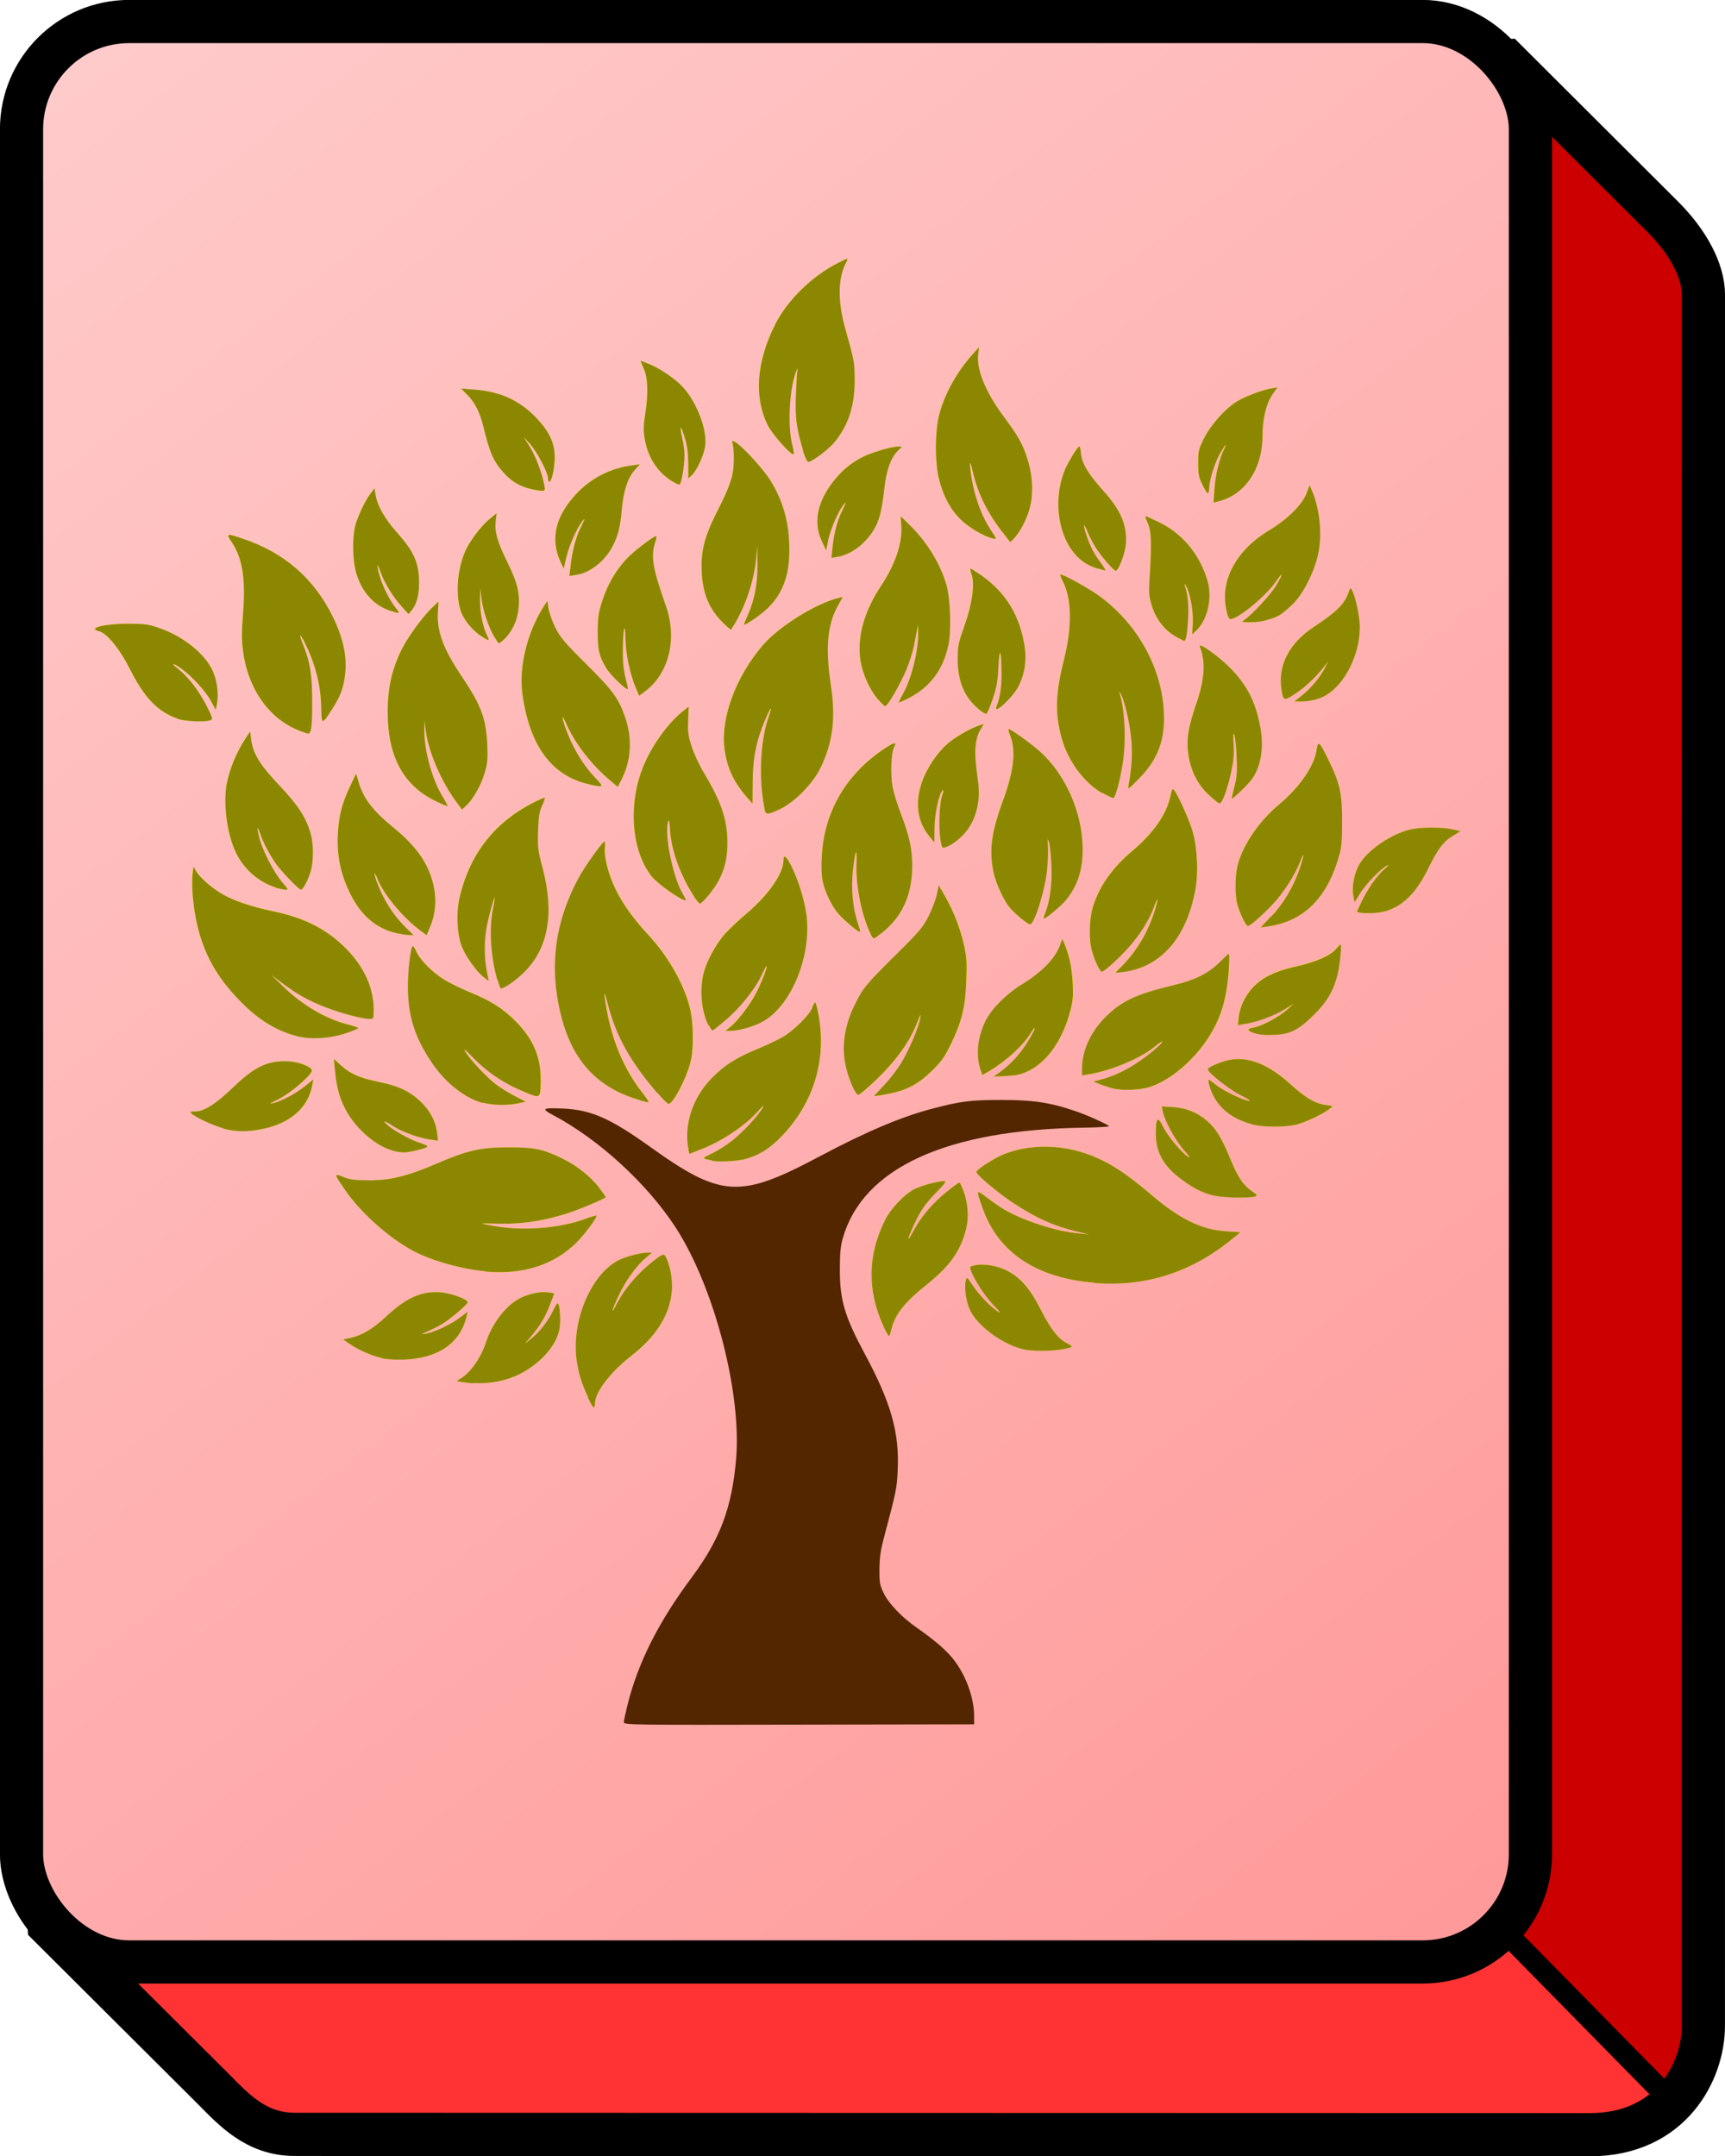 <?xml version="1.0" encoding="UTF-8" standalone="no"?>
<!-- Created with Inkscape (http://www.inkscape.org/) -->

<svg
   width="40.012"
   height="50.004"
   viewBox="0 0 10.586 13.23"
   version="1.1"
   id="svg5"
   xml:space="preserve"
   inkscape:version="1.2.2 (b0a8486541, 2022-12-01)"
   sodipodi:docname="tilemap-select.svg"
   inkscape:export-filename="pokus-tile.png"
   inkscape:export-xdpi="96"
   inkscape:export-ydpi="96"
   xmlns:inkscape="http://www.inkscape.org/namespaces/inkscape"
   xmlns:sodipodi="http://sodipodi.sourceforge.net/DTD/sodipodi-0.dtd"
   xmlns:xlink="http://www.w3.org/1999/xlink"
   xmlns="http://www.w3.org/2000/svg"
   xmlns:svg="http://www.w3.org/2000/svg"><sodipodi:namedview
     id="namedview7"
     pagecolor="#ffffff"
     bordercolor="#000000"
     borderopacity="0.25"
     inkscape:showpageshadow="2"
     inkscape:pageopacity="0.0"
     inkscape:pagecheckerboard="0"
     inkscape:deskcolor="#d1d1d1"
     inkscape:document-units="px"
     showgrid="false"
     showguides="true"
     inkscape:zoom="5.6568544"
     inkscape:cx="72.831997"
     inkscape:cy="353.02305"
     inkscape:window-width="2560"
     inkscape:window-height="1011"
     inkscape:window-x="0"
     inkscape:window-y="0"
     inkscape:window-maximized="1"
     inkscape:current-layer="layer1"><sodipodi:guide
       position="4.762,36.977"
       orientation="-1,0"
       id="guide26882"
       inkscape:locked="false"
       inkscape:label=""
       inkscape:color="rgb(0,134,229)" /><sodipodi:guide
       position="15.346,34.755"
       orientation="-1,0"
       id="guide26884"
       inkscape:locked="false"
       inkscape:label=""
       inkscape:color="rgb(0,134,229)" /><sodipodi:guide
       position="25.929,35.083"
       orientation="-1,0"
       id="guide26886"
       inkscape:locked="false"
       inkscape:label=""
       inkscape:color="rgb(0,134,229)" /><sodipodi:guide
       position="36.512,34.755"
       orientation="-1,0"
       id="guide26888"
       inkscape:locked="false"
       inkscape:label=""
       inkscape:color="rgb(0,134,229)" /><sodipodi:guide
       position="-8.202,35.971"
       orientation="-1,0"
       id="guide26892"
       inkscape:locked="false"
       inkscape:label=""
       inkscape:color="rgb(0,134,229)" /><sodipodi:guide
       position="2.381,36.299"
       orientation="-1,0"
       id="guide26894"
       inkscape:locked="false"
       inkscape:label=""
       inkscape:color="rgb(0,134,229)" /><sodipodi:guide
       position="12.965,32.323"
       orientation="-1,0"
       id="guide26896"
       inkscape:locked="false"
       inkscape:label=""
       inkscape:color="rgb(0,134,229)" /><sodipodi:guide
       position="23.548,35.644"
       orientation="-1,0"
       id="guide26898"
       inkscape:locked="false"
       inkscape:label=""
       inkscape:color="rgb(0,134,229)" /><sodipodi:guide
       position="34.131,35.223"
       orientation="-1,0"
       id="guide26900"
       inkscape:locked="false"
       inkscape:label=""
       inkscape:color="rgb(0,134,229)" /><sodipodi:guide
       position="-3.44,33.82"
       orientation="-1,0"
       id="guide26902"
       inkscape:locked="false"
       inkscape:label=""
       inkscape:color="rgb(0,134,229)" /><sodipodi:guide
       position="7.144,33.352"
       orientation="-1,0"
       id="guide26904"
       inkscape:locked="false"
       inkscape:label=""
       inkscape:color="rgb(0,134,229)" /><sodipodi:guide
       position="17.741,24.685"
       orientation="-1,0"
       id="guide26906"
       inkscape:locked="false"
       inkscape:label=""
       inkscape:color="rgb(0,134,229)" /><sodipodi:guide
       position="28.31,33.96"
       orientation="-1,0"
       id="guide26908"
       inkscape:locked="false"
       inkscape:label=""
       inkscape:color="rgb(0,134,229)" /><sodipodi:guide
       position="38.894,36.299"
       orientation="-1,0"
       id="guide26910"
       inkscape:locked="false"
       inkscape:label=""
       inkscape:color="rgb(0,134,229)" /><sodipodi:guide
       position="-16.404,33.773"
       orientation="-1,0"
       id="guide26912"
       inkscape:locked="false"
       inkscape:label=""
       inkscape:color="rgb(0,134,229)" /><sodipodi:guide
       position="-11.532,33.603"
       orientation="0,1"
       id="guide26914"
       inkscape:locked="false"
       inkscape:label=""
       inkscape:color="rgb(0,134,229)" /><sodipodi:guide
       position="-13.31,36.646"
       orientation="0,1"
       id="guide26916"
       inkscape:locked="false"
       inkscape:label=""
       inkscape:color="rgb(0,134,229)" /><sodipodi:guide
       position="-13.73,30.56"
       orientation="0,1"
       id="guide27644"
       inkscape:locked="false"
       inkscape:label=""
       inkscape:color="rgb(0,134,229)" /><sodipodi:guide
       position="-18.785,38.63"
       orientation="-1,0"
       id="guide28435"
       inkscape:locked="false"
       inkscape:label=""
       inkscape:color="rgb(0,134,229)" /><sodipodi:guide
       position="-14.023,37.572"
       orientation="-1,0"
       id="guide28437"
       inkscape:locked="false"
       inkscape:label=""
       inkscape:color="rgb(0,134,229)" /><sodipodi:guide
       position="-23.505,20.374"
       orientation="0,1"
       id="guide28619"
       inkscape:locked="false"
       inkscape:label=""
       inkscape:color="rgb(0,134,229)" /><sodipodi:guide
       position="-22.381,23.417"
       orientation="0,1"
       id="guide28621"
       inkscape:locked="false"
       inkscape:label=""
       inkscape:color="rgb(0,134,229)" /><sodipodi:guide
       position="-23.599,17.331"
       orientation="0,1"
       id="guide28623"
       inkscape:locked="false"
       inkscape:label=""
       inkscape:color="rgb(0,134,229)" /><sodipodi:guide
       position="-22.662,7.142"
       orientation="0,-1"
       id="guide30297"
       inkscape:locked="false" /><sodipodi:guide
       position="-26.174,-6.089"
       orientation="0,-1"
       id="guide31859"
       inkscape:locked="false" /><sodipodi:guide
       position="19.399,60.064"
       orientation="0,-1"
       id="guide33317"
       inkscape:locked="false" /><sodipodi:guide
       position="-19.587,63.13"
       orientation="0,1"
       id="guide36845"
       inkscape:locked="false"
       inkscape:label=""
       inkscape:color="rgb(0,134,229)" /><sodipodi:guide
       position="28.412,76.289"
       orientation="0,-1"
       id="guide36847"
       inkscape:locked="false" /></sodipodi:namedview><defs
     id="defs2"><linearGradient
       inkscape:collect="always"
       id="linearGradient5767"><stop
         style="stop-color:#ff9999;stop-opacity:1;"
         offset="0"
         id="stop5763" /><stop
         style="stop-color:#ffcbcb;stop-opacity:1;"
         offset="1"
         id="stop5765" /></linearGradient><linearGradient
       inkscape:collect="always"
       id="linearGradient5759"><stop
         style="stop-color:#ff3333;stop-opacity:1;"
         offset="0"
         id="stop5755" /><stop
         style="stop-color:#cc0000;stop-opacity:1;"
         offset="1"
         id="stop5757" /></linearGradient><linearGradient
       inkscape:collect="always"
       xlink:href="#linearGradient5759"
       id="linearGradient8736"
       gradientUnits="userSpaceOnUse"
       gradientTransform="translate(17.964,64.693)"
       x1="12.9"
       y1="13.8"
       x2="12.944"
       y2="13.756" /><linearGradient
       inkscape:collect="always"
       xlink:href="#linearGradient5767"
       id="linearGradient8738"
       gradientUnits="userSpaceOnUse"
       gradientTransform="translate(17.964,64.693)"
       x1="12.436"
       y1="13.368"
       x2="3.492"
       y2="1.613" /><filter
       inkscape:collect="always"
       style="color-interpolation-filters:sRGB"
       id="filter32036"
       x="-0.044"
       y="-0.053"
       width="1.088"
       height="1.105"><feGaussianBlur
         inkscape:collect="always"
         stdDeviation="0.154"
         id="feGaussianBlur32038" /></filter></defs><g
     inkscape:label="tilemap"
     inkscape:groupmode="layer"
     id="layer1"
     transform="translate(-21.167,-66.146)"><g
       id="g46290"
       inkscape:label="seasonY"><path
         style="fill:url(#linearGradient8736);fill-opacity:1;stroke:#000000;stroke-width:0.265;stroke-linecap:round;stroke-linejoin:bevel;stroke-dasharray:none;stroke-opacity:1;paint-order:stroke fill markers"
         d="m 30.369,66.477 1.003,1 c 0.151,0.151 0.249,0.327 0.249,0.48 l -4.96e-4,10.619 c 0,0.278 -0.197,0.668 -0.696,0.668 l -7.949,-0.002 c -0.238,0 -0.376,-0.154 -0.501,-0.28 l -1.042,-1.038 z"
         id="path2981-1-8"
         sodipodi:nodetypes="ccccccccc" /><rect
         style="fill:url(#linearGradient8738);fill-opacity:1;stroke:#000000;stroke-width:0.265;stroke-linecap:round;stroke-linejoin:round;stroke-dasharray:none;stroke-opacity:1;paint-order:stroke fill markers"
         id="rect2763-8-1"
         width="9.26"
         height="11.906"
         x="21.299"
         y="66.278"
         ry="0.661" /><path
         style="fill:#999999;fill-opacity:1;stroke:#000000;stroke-width:0.132;stroke-linecap:round;stroke-linejoin:bevel;stroke-dasharray:none;stroke-opacity:1;paint-order:stroke fill markers"
         d="m 30.438,78.035 1.023,1.041"
         id="path5834-7-0"
         sodipodi:nodetypes="cc" /><path
         style="fill:#fff505;fill-opacity:1;stroke-width:0.009;filter:url(#filter32036)"
         d="m 24.775,74.718 c -0.041,-0.09 -0.057,-0.143 -0.069,-0.224 -0.033,-0.234 0.079,-0.513 0.246,-0.61 0.042,-0.024 0.141,-0.052 0.188,-0.052 l 0.028,3.4e-5 -0.039,0.033 c -0.056,0.047 -0.121,0.137 -0.162,0.223 -0.046,0.097 -0.057,0.139 -0.015,0.058 0.053,-0.103 0.144,-0.205 0.255,-0.286 0.018,-0.013 0.033,-0.019 0.038,-0.013 0.019,0.021 0.041,0.098 0.045,0.158 0.012,0.163 -0.073,0.323 -0.244,0.456 -0.135,0.105 -0.228,0.227 -0.228,0.297 0,0.04 -0.014,0.027 -0.044,-0.039 z M 24.07,74.634 c -0.02,-9.23e-4 -0.051,-0.006 -0.069,-0.008 l -0.032,-0.006 0.027,-0.017 c 0.06,-0.037 0.123,-0.128 0.153,-0.22 0.036,-0.112 0.119,-0.223 0.203,-0.268 0.055,-0.03 0.133,-0.047 0.181,-0.039 l 0.035,0.006 -0.023,0.062 c -0.029,0.077 -0.058,0.127 -0.113,0.194 l -0.043,0.052 0.039,-0.031 c 0.05,-0.04 0.106,-0.112 0.135,-0.175 0.013,-0.027 0.025,-0.045 0.029,-0.04 0.013,0.021 0.017,0.123 0.006,0.168 -0.023,0.098 -0.122,0.205 -0.244,0.266 -0.082,0.041 -0.183,0.06 -0.282,0.054 z m -0.559,-0.155 c -0.065,-0.015 -0.142,-0.049 -0.198,-0.087 l -0.04,-0.027 0.049,-0.011 c 0.067,-0.015 0.135,-0.056 0.21,-0.126 0.126,-0.118 0.218,-0.16 0.333,-0.153 0.066,0.004 0.172,0.042 0.172,0.062 0,0.011 -0.094,0.092 -0.146,0.126 -0.021,0.014 -0.063,0.036 -0.093,0.049 -0.051,0.022 -0.052,0.023 -0.017,0.017 0.051,-0.008 0.158,-0.059 0.212,-0.101 l 0.044,-0.034 -0.006,0.026 c -0.038,0.165 -0.17,0.258 -0.38,0.268 -0.054,0.002 -0.104,-5.74e-4 -0.14,-0.008 z m 3.942,-0.053 c -0.12,-0.023 -0.284,-0.14 -0.331,-0.237 -0.026,-0.052 -0.039,-0.142 -0.028,-0.186 0.006,-0.024 0.007,-0.023 0.042,0.029 0.038,0.058 0.11,0.133 0.157,0.163 0.019,0.012 0.01,-9.23e-4 -0.029,-0.041 -0.053,-0.054 -0.126,-0.168 -0.141,-0.218 -0.005,-0.018 -0.002,-0.021 0.028,-0.027 0.054,-0.01 0.132,0.002 0.189,0.03 0.085,0.041 0.149,0.114 0.211,0.237 0.062,0.123 0.11,0.185 0.164,0.212 0.025,0.012 0.034,0.021 0.026,0.024 -0.066,0.023 -0.204,0.03 -0.288,0.014 z m -0.864,-0.142 c -0.101,-0.22 -0.098,-0.437 0.01,-0.653 0.034,-0.068 0.113,-0.152 0.174,-0.186 0.042,-0.023 0.147,-0.052 0.19,-0.052 0.013,-1.12e-4 0.002,0.016 -0.044,0.063 -0.073,0.074 -0.101,0.115 -0.142,0.202 -0.044,0.095 -0.048,0.122 -0.006,0.044 0.039,-0.072 0.081,-0.127 0.144,-0.189 0.04,-0.04 0.13,-0.111 0.14,-0.111 0.003,0 0.014,0.024 0.025,0.053 0.028,0.076 0.034,0.161 0.015,0.235 -0.034,0.132 -0.1,0.226 -0.241,0.338 -0.133,0.106 -0.192,0.18 -0.214,0.265 -0.006,0.024 -0.013,0.047 -0.016,0.051 -0.003,0.002 -0.019,-0.024 -0.036,-0.061 z m 1.291,-0.268 c -0.352,-0.029 -0.585,-0.184 -0.681,-0.452 -0.044,-0.123 -0.044,-0.122 0.026,-0.069 0.034,0.026 0.08,0.058 0.104,0.072 0.12,0.07 0.327,0.137 0.46,0.147 l 0.061,0.006 -0.074,-0.018 c -0.141,-0.033 -0.252,-0.083 -0.391,-0.175 -0.102,-0.068 -0.23,-0.177 -0.226,-0.191 0.006,-0.018 0.118,-0.089 0.174,-0.11 0.192,-0.073 0.418,-0.055 0.617,0.049 0.084,0.044 0.165,0.102 0.292,0.21 0.167,0.142 0.302,0.207 0.45,0.216 l 0.087,0.006 -0.059,0.048 c -0.249,0.201 -0.528,0.288 -0.838,0.263 z m -3.736,-0.07 c -0.126,-0.011 -0.289,-0.054 -0.401,-0.105 -0.155,-0.07 -0.354,-0.241 -0.458,-0.393 -0.07,-0.102 -0.07,-0.104 -0.01,-0.08 0.04,0.016 0.07,0.02 0.157,0.02 0.132,1.47e-4 0.234,-0.025 0.414,-0.102 0.187,-0.081 0.27,-0.1 0.438,-0.1 0.161,-8.67e-4 0.218,0.011 0.335,0.069 0.091,0.045 0.174,0.111 0.226,0.18 0.022,0.029 0.039,0.054 0.039,0.056 0,0.008 -0.149,0.071 -0.233,0.099 -0.141,0.046 -0.283,0.068 -0.416,0.064 -0.063,-0.002 -0.112,-0.002 -0.11,-2.93e-4 0.002,0.002 0.04,0.009 0.086,0.017 0.177,0.029 0.393,0.011 0.548,-0.046 0.036,-0.013 0.066,-0.022 0.068,-0.02 0.008,0.008 -0.072,0.116 -0.125,0.168 -0.139,0.136 -0.328,0.196 -0.558,0.175 z m 4.471,-0.464 c -0.065,-0.016 -0.115,-0.04 -0.19,-0.094 -0.113,-0.08 -0.165,-0.169 -0.165,-0.283 3.45e-4,-0.104 0.011,-0.114 0.045,-0.045 0.028,0.057 0.12,0.167 0.157,0.186 0.011,0.006 -0.003,-0.014 -0.03,-0.044 -0.051,-0.057 -0.118,-0.18 -0.129,-0.235 l -0.006,-0.032 0.071,0.004 c 0.08,0.006 0.146,0.032 0.208,0.086 0.052,0.044 0.09,0.107 0.138,0.224 0.048,0.117 0.079,0.166 0.133,0.204 0.038,0.027 0.039,0.029 0.019,0.035 -0.039,0.011 -0.197,0.007 -0.252,-0.007 z m -3.074,-0.214 c -0.005,-0.002 -0.022,-0.006 -0.037,-0.009 -0.027,-0.007 -0.026,-0.008 0.035,-0.037 0.034,-0.017 0.087,-0.05 0.117,-0.074 0.063,-0.048 0.165,-0.157 0.19,-0.203 0.013,-0.023 0.005,-0.018 -0.03,0.022 -0.082,0.091 -0.227,0.186 -0.357,0.235 l -0.062,0.024 -0.004,-0.021 c -0.032,-0.153 0.023,-0.323 0.143,-0.445 0.077,-0.078 0.145,-0.122 0.278,-0.177 0.058,-0.024 0.129,-0.058 0.158,-0.075 0.068,-0.04 0.164,-0.136 0.179,-0.178 0.007,-0.019 0.015,-0.034 0.018,-0.034 0.003,0 0.011,0.025 0.017,0.056 0.058,0.28 -0.019,0.55 -0.215,0.758 -0.078,0.083 -0.145,0.125 -0.236,0.149 -0.048,0.012 -0.169,0.018 -0.195,0.009 z m -1.956,-0.06 c -0.11,-0.026 -0.24,-0.14 -0.302,-0.263 -0.034,-0.067 -0.051,-0.132 -0.06,-0.227 l -0.007,-0.074 0.048,0.043 c 0.056,0.05 0.112,0.074 0.239,0.1 0.11,0.023 0.174,0.053 0.241,0.114 0.059,0.054 0.096,0.123 0.105,0.194 l 0.006,0.05 -0.047,-0.007 c -0.07,-0.009 -0.178,-0.049 -0.233,-0.085 -0.05,-0.033 -0.065,-0.035 -0.028,-0.002 0.041,0.035 0.143,0.091 0.196,0.107 0.03,0.009 0.05,0.02 0.047,0.024 -0.011,0.011 -0.115,0.036 -0.146,0.035 -0.016,-5.63e-4 -0.041,-0.004 -0.057,-0.008 z m -1.046,-0.139 c -0.063,-0.017 -0.171,-0.067 -0.195,-0.09 -0.012,-0.011 -0.009,-0.013 0.019,-0.013 0.057,0 0.128,-0.045 0.232,-0.145 0.108,-0.104 0.178,-0.147 0.264,-0.16 0.065,-0.01 0.14,-1.8e-4 0.191,0.025 0.046,0.024 0.044,0.031 -0.023,0.095 -0.054,0.05 -0.119,0.096 -0.173,0.121 -0.032,0.015 -0.035,0.017 -0.012,0.013 0.048,-0.009 0.143,-0.06 0.197,-0.104 l 0.052,-0.042 -0.007,0.036 c -0.025,0.137 -0.134,0.233 -0.305,0.268 -0.091,0.019 -0.164,0.018 -0.24,-0.002 z m 6.312,-0.025 c -0.143,-0.038 -0.233,-0.123 -0.264,-0.248 -0.004,-0.014 -0.004,-0.025 -7.18e-4,-0.025 0.003,0 0.024,0.015 0.046,0.033 0.043,0.035 0.173,0.097 0.204,0.097 0.01,2.3e-5 -0.015,-0.016 -0.056,-0.036 -0.067,-0.033 -0.2,-0.138 -0.2,-0.158 0,-0.013 0.082,-0.048 0.136,-0.058 0.115,-0.021 0.238,0.028 0.373,0.151 0.09,0.082 0.149,0.117 0.215,0.126 l 0.043,0.007 -0.022,0.018 c -0.036,0.029 -0.144,0.081 -0.201,0.095 -0.067,0.017 -0.205,0.017 -0.273,-8.56e-4 z m -4.719,-0.13 c -0.113,-0.03 -0.233,-0.126 -0.317,-0.252 -0.102,-0.153 -0.142,-0.279 -0.144,-0.455 -8.61e-4,-0.103 0.017,-0.256 0.031,-0.256 0.003,1.35e-4 0.014,0.017 0.023,0.038 0.023,0.05 0.101,0.127 0.172,0.17 0.031,0.019 0.101,0.053 0.154,0.075 0.132,0.054 0.203,0.1 0.28,0.177 0.108,0.108 0.156,0.22 0.155,0.36 -3.74e-4,0.116 -4.31e-4,0.116 -0.092,0.078 -0.135,-0.055 -0.239,-0.125 -0.332,-0.223 -0.042,-0.044 -0.051,-0.05 -0.037,-0.026 0.025,0.045 0.135,0.162 0.191,0.203 0.026,0.019 0.077,0.051 0.113,0.069 l 0.065,0.034 -0.048,0.01 c -0.065,0.014 -0.153,0.012 -0.214,-0.004 z m 1.07,-0.061 c -0.165,-0.191 -0.254,-0.351 -0.303,-0.543 -0.025,-0.099 -0.029,-0.087 -0.008,0.029 0.034,0.197 0.11,0.374 0.22,0.513 0.025,0.032 0.042,0.058 0.037,0.058 -0.005,0 -0.038,-0.008 -0.073,-0.02 -0.252,-0.078 -0.401,-0.246 -0.468,-0.529 -0.069,-0.291 -0.033,-0.559 0.112,-0.829 0.037,-0.068 0.147,-0.223 0.159,-0.223 0.003,-1.12e-4 0.004,0.016 0.002,0.035 -0.007,0.056 0.021,0.168 0.066,0.259 0.044,0.09 0.112,0.185 0.202,0.281 0.118,0.127 0.212,0.291 0.251,0.436 0.026,0.097 0.028,0.262 0.005,0.348 -0.028,0.104 -0.106,0.251 -0.133,0.251 -0.006,0 -0.037,-0.03 -0.068,-0.067 z m 1.331,0.017 c 0,-8.56e-4 0.027,-0.03 0.059,-0.064 0.033,-0.034 0.08,-0.095 0.104,-0.134 0.049,-0.078 0.111,-0.225 0.12,-0.28 0.004,-0.029 0.002,-0.025 -0.017,0.022 -0.047,0.123 -0.128,0.236 -0.258,0.361 -0.051,0.049 -0.099,0.089 -0.106,0.089 -0.016,0 -0.057,-0.091 -0.075,-0.168 -0.029,-0.122 -0.012,-0.25 0.051,-0.38 0.05,-0.105 0.071,-0.13 0.256,-0.313 0.142,-0.14 0.164,-0.167 0.199,-0.234 0.021,-0.042 0.044,-0.102 0.051,-0.134 l 0.012,-0.057 0.039,0.068 c 0.053,0.093 0.093,0.197 0.116,0.299 0.016,0.071 0.018,0.107 0.014,0.216 -0.005,0.161 -0.027,0.251 -0.092,0.386 -0.04,0.083 -0.058,0.109 -0.118,0.168 -0.076,0.075 -0.139,0.112 -0.231,0.134 -0.052,0.013 -0.124,0.025 -0.124,0.021 z m 1.456,-0.048 c -0.026,-0.008 -0.062,-0.019 -0.079,-0.027 l -0.031,-0.013 0.042,-0.011 c 0.111,-0.029 0.222,-0.091 0.33,-0.182 0.067,-0.057 0.068,-0.074 4.88e-4,-0.019 -0.087,0.071 -0.264,0.145 -0.403,0.168 l -0.04,0.007 1.04e-4,-0.045 c 2.47e-4,-0.107 0.052,-0.221 0.14,-0.31 0.101,-0.102 0.191,-0.144 0.425,-0.2 0.128,-0.031 0.207,-0.07 0.276,-0.137 0.031,-0.03 0.057,-0.055 0.059,-0.055 0.008,0 9.28e-4,0.127 -0.011,0.205 -0.015,0.097 -0.035,0.164 -0.075,0.242 -0.082,0.164 -0.245,0.317 -0.391,0.368 -0.063,0.022 -0.183,0.027 -0.243,0.009 z m -0.684,-0.098 c 0.063,-0.046 0.119,-0.106 0.163,-0.175 0.038,-0.06 0.056,-0.096 0.048,-0.096 -0.002,0 -0.013,0.016 -0.025,0.035 -0.046,0.075 -0.152,0.171 -0.251,0.229 l -0.043,0.025 -0.011,-0.031 c -0.031,-0.088 -0.019,-0.205 0.032,-0.305 0.036,-0.071 0.128,-0.163 0.218,-0.218 0.129,-0.079 0.209,-0.162 0.239,-0.247 l 0.012,-0.034 0.015,0.035 c 0.028,0.066 0.044,0.142 0.049,0.235 0.004,0.077 0.002,0.107 -0.015,0.172 -0.044,0.172 -0.14,0.312 -0.256,0.368 -0.044,0.021 -0.071,0.027 -0.135,0.031 l -0.08,0.004 z M 22.979,72.5 c -0.131,-0.036 -0.241,-0.107 -0.36,-0.234 -0.162,-0.172 -0.242,-0.351 -0.268,-0.6 -0.006,-0.054 -0.007,-0.121 -0.004,-0.15 l 0.006,-0.053 0.016,0.027 c 0.026,0.043 0.103,0.109 0.168,0.145 0.072,0.04 0.178,0.075 0.298,0.1 0.196,0.04 0.333,0.109 0.452,0.228 0.113,0.113 0.172,0.243 0.172,0.377 0,0.056 -4.59e-4,0.057 -0.026,0.057 -0.043,-1.01e-4 -0.174,-0.035 -0.265,-0.07 -0.107,-0.041 -0.18,-0.082 -0.269,-0.149 l -0.069,-0.052 0.073,0.071 c 0.119,0.116 0.261,0.199 0.397,0.234 0.036,0.009 0.065,0.019 0.065,0.023 0,0.002 -0.035,0.017 -0.077,0.031 -0.104,0.034 -0.219,0.04 -0.311,0.015 z m 5.882,-0.016 c -0.045,-0.017 -0.045,-0.027 0.002,-0.035 0.049,-0.009 0.154,-0.066 0.201,-0.108 l 0.042,-0.038 -0.06,0.037 c -0.06,0.037 -0.164,0.076 -0.242,0.088 l -0.041,0.007 0.005,-0.051 c 0.003,-0.028 0.016,-0.071 0.029,-0.096 0.059,-0.115 0.15,-0.175 0.324,-0.213 0.118,-0.026 0.209,-0.066 0.244,-0.107 0.013,-0.015 0.025,-0.028 0.028,-0.028 0.008,0 -0.004,0.124 -0.018,0.182 -0.024,0.099 -0.065,0.17 -0.144,0.248 -0.097,0.096 -0.148,0.122 -0.251,0.125 -0.055,0.002 -0.091,-0.002 -0.119,-0.012 z m -3.348,-0.048 c -0.044,-0.09 -0.055,-0.221 -0.028,-0.324 0.019,-0.073 0.073,-0.171 0.128,-0.235 0.025,-0.028 0.086,-0.086 0.137,-0.129 0.134,-0.114 0.224,-0.244 0.224,-0.325 0,-0.038 0.017,-0.026 0.047,0.033 0.043,0.086 0.082,0.21 0.094,0.303 0.033,0.257 -0.098,0.568 -0.277,0.659 -0.057,0.029 -0.142,0.052 -0.188,0.052 l -0.033,-1.01e-4 0.03,-0.023 c 0.042,-0.033 0.116,-0.129 0.155,-0.201 0.031,-0.057 0.075,-0.167 0.068,-0.173 -0.002,-0.002 -0.017,0.026 -0.033,0.061 -0.04,0.084 -0.133,0.199 -0.22,0.272 -0.039,0.033 -0.073,0.06 -0.077,0.062 -0.004,9.23e-4 -0.015,-0.013 -0.024,-0.033 z m -1.294,-0.275 c -0.042,-0.14 -0.053,-0.32 -0.028,-0.439 0.007,-0.035 0.012,-0.066 0.011,-0.068 -0.005,-0.006 -0.042,0.13 -0.052,0.193 -0.013,0.081 -0.012,0.177 0.003,0.254 l 0.012,0.063 -0.029,-0.022 c -0.044,-0.033 -0.113,-0.129 -0.136,-0.189 -0.031,-0.08 -0.036,-0.218 -0.01,-0.317 0.066,-0.261 0.216,-0.449 0.456,-0.57 0.033,-0.016 0.061,-0.028 0.063,-0.026 0.002,0.002 -0.005,0.024 -0.017,0.05 -0.017,0.037 -0.021,0.067 -0.024,0.155 -0.003,0.1 -0.001,0.119 0.027,0.223 0.074,0.279 0.037,0.493 -0.111,0.641 -0.05,0.05 -0.123,0.101 -0.144,0.101 -0.003,0 -0.011,-0.022 -0.019,-0.049 z m 3.842,-0.099 c 0.087,-0.091 0.154,-0.208 0.192,-0.331 0.024,-0.079 0.02,-0.091 -0.007,-0.017 -0.028,0.076 -0.078,0.156 -0.144,0.233 -0.059,0.069 -0.159,0.16 -0.174,0.16 -0.012,0 -0.041,-0.06 -0.059,-0.12 -0.022,-0.073 -0.02,-0.197 0.004,-0.277 0.038,-0.125 0.119,-0.241 0.242,-0.344 0.129,-0.109 0.209,-0.223 0.233,-0.333 0.011,-0.05 0.013,-0.053 0.025,-0.037 0.026,0.034 0.094,0.186 0.113,0.255 0.028,0.1 0.035,0.252 0.015,0.357 -0.056,0.297 -0.215,0.475 -0.45,0.502 l -0.04,0.004 z M 26.51,71.878 c -0.054,-0.106 -0.093,-0.295 -0.088,-0.428 0.004,-0.113 -0.007,-0.094 -0.022,0.037 -0.012,0.108 -9.27e-4,0.231 0.029,0.319 0.01,0.03 0.017,0.056 0.015,0.058 -0.006,0.006 -0.092,-0.066 -0.13,-0.108 -0.043,-0.048 -0.085,-0.134 -0.1,-0.205 -0.006,-0.031 -0.009,-0.09 -0.005,-0.15 0.014,-0.272 0.148,-0.503 0.381,-0.659 0.065,-0.044 0.082,-0.046 0.062,-0.01 -0.017,0.032 -0.022,0.166 -0.009,0.238 0.006,0.035 0.028,0.108 0.049,0.162 0.056,0.147 0.072,0.223 0.072,0.325 0,0.178 -0.06,0.313 -0.185,0.412 -0.024,0.019 -0.046,0.035 -0.05,0.035 -0.004,6.8e-5 -0.013,-0.011 -0.02,-0.025 z m -2.915,-0.007 c -0.122,-0.03 -0.213,-0.108 -0.278,-0.238 -0.06,-0.12 -0.084,-0.232 -0.078,-0.366 0.006,-0.116 0.025,-0.192 0.079,-0.304 l 0.033,-0.07 0.016,0.053 c 0.03,0.101 0.087,0.175 0.217,0.281 0.144,0.118 0.217,0.226 0.245,0.364 0.017,0.084 0.008,0.169 -0.026,0.248 l -0.019,0.045 -0.038,-0.028 c -0.104,-0.076 -0.225,-0.221 -0.262,-0.314 -0.024,-0.06 -0.027,-0.041 -0.003,0.022 0.039,0.104 0.099,0.198 0.173,0.271 l 0.05,0.049 -0.031,-8.44e-4 c -0.017,-5.86e-4 -0.052,-0.007 -0.077,-0.012 z m 5.373,-0.102 c 0.076,-0.081 0.135,-0.181 0.173,-0.291 0.029,-0.084 0.031,-0.119 0.003,-0.044 -0.025,0.066 -0.082,0.159 -0.138,0.227 -0.053,0.064 -0.165,0.167 -0.182,0.167 -0.013,0 -0.054,-0.088 -0.067,-0.141 -0.012,-0.054 -0.012,-0.154 2.82e-4,-0.215 0.026,-0.126 0.129,-0.282 0.255,-0.387 0.129,-0.107 0.221,-0.241 0.234,-0.341 0.008,-0.056 0.018,-0.047 0.072,0.064 0.071,0.146 0.085,0.208 0.084,0.382 -5.44e-4,0.135 -0.003,0.157 -0.026,0.232 -0.075,0.244 -0.217,0.379 -0.433,0.409 l -0.041,0.006 0.064,-0.069 z m -1.533,0.015 c -0.023,-0.019 -0.053,-0.047 -0.067,-0.063 -0.039,-0.042 -0.089,-0.15 -0.105,-0.223 -0.028,-0.135 -0.014,-0.244 0.06,-0.445 0.066,-0.181 0.079,-0.304 0.041,-0.397 -0.007,-0.017 -0.011,-0.034 -0.009,-0.036 0.006,-0.007 0.133,0.084 0.193,0.137 0.155,0.139 0.258,0.37 0.262,0.587 0.002,0.136 -0.029,0.234 -0.102,0.324 -0.029,0.036 -0.122,0.114 -0.136,0.114 -0.003,0 1.06e-4,-0.014 0.007,-0.031 0.03,-0.072 0.045,-0.184 0.039,-0.3 -0.003,-0.062 -0.01,-0.125 -0.015,-0.14 -0.008,-0.024 -0.009,-0.02 -0.006,0.028 0.002,0.031 -4.02e-4,0.095 -0.005,0.142 -0.013,0.129 -0.078,0.337 -0.105,0.337 -0.006,0 -0.03,-0.016 -0.052,-0.035 z m 2.079,-0.037 -0.021,-0.007 0.027,-0.058 c 0.038,-0.081 0.095,-0.162 0.142,-0.203 0.024,-0.02 0.03,-0.03 0.017,-0.023 -0.041,0.021 -0.131,0.114 -0.166,0.171 l -0.034,0.055 -0.008,-0.041 c -0.011,-0.052 0.006,-0.138 0.037,-0.192 0.051,-0.086 0.188,-0.181 0.306,-0.212 0.064,-0.017 0.202,-0.017 0.269,-0.002 l 0.046,0.011 -0.048,0.029 c -0.059,0.036 -0.093,0.083 -0.153,0.205 -0.085,0.174 -0.191,0.26 -0.329,0.268 -0.036,0.002 -0.074,8.67e-4 -0.086,-0.002 z M 25.421,71.64 c -0.081,-0.127 -0.135,-0.277 -0.143,-0.398 -0.004,-0.064 -0.007,-0.074 -0.013,-0.051 -0.022,0.081 0.031,0.338 0.091,0.44 0.013,0.022 0.021,0.04 0.019,0.04 -0.029,0 -0.173,-0.101 -0.21,-0.148 -0.131,-0.165 -0.147,-0.47 -0.038,-0.705 0.056,-0.121 0.147,-0.243 0.231,-0.309 l 0.034,-0.027 -0.003,0.084 c -0.003,0.072 3.73e-4,0.095 0.022,0.162 0.014,0.043 0.048,0.117 0.077,0.164 0.106,0.177 0.142,0.287 0.142,0.425 -1.41e-4,0.09 -0.015,0.157 -0.052,0.229 -0.026,0.051 -0.101,0.144 -0.117,0.144 -0.005,0 -0.023,-0.022 -0.04,-0.049 z m -2.561,-0.048 c -0.108,-0.034 -0.198,-0.113 -0.247,-0.216 -0.055,-0.115 -0.079,-0.304 -0.055,-0.425 0.02,-0.096 0.061,-0.193 0.119,-0.281 l 0.024,-0.036 0.006,0.049 c 0.011,0.086 0.054,0.157 0.174,0.283 0.114,0.121 0.162,0.193 0.191,0.294 0.019,0.065 0.019,0.169 9e-6,0.234 -0.016,0.053 -0.047,0.111 -0.059,0.111 -0.012,0 -0.111,-0.102 -0.15,-0.154 -0.038,-0.052 -0.084,-0.138 -0.102,-0.193 -0.017,-0.054 -0.02,-0.036 -0.004,0.027 0.02,0.08 0.09,0.215 0.139,0.272 0.039,0.045 0.041,0.049 0.021,0.048 -0.012,-2.92e-4 -0.038,-0.007 -0.059,-0.012 z m 4.087,-0.25 c -0.024,-0.07 -0.021,-0.259 0.004,-0.326 0.006,-0.015 0.006,-0.024 9.28e-4,-0.021 -0.022,0.013 -0.05,0.141 -0.051,0.23 l -8.32e-4,0.09 -0.025,-0.03 c -0.077,-0.09 -0.096,-0.202 -0.054,-0.332 0.029,-0.091 0.101,-0.197 0.171,-0.253 0.051,-0.04 0.141,-0.091 0.19,-0.105 l 0.021,-0.007 -0.019,0.032 c -0.035,0.06 -0.041,0.134 -0.023,0.268 0.014,0.098 0.015,0.131 0.007,0.185 -0.012,0.077 -0.04,0.139 -0.086,0.19 -0.051,0.056 -0.128,0.1 -0.136,0.078 z m -1.088,-0.227 c -0.038,-0.184 -0.029,-0.415 0.022,-0.565 0.028,-0.08 0.017,-0.074 -0.018,0.009 -0.057,0.136 -0.077,0.235 -0.078,0.384 l -0.001,0.134 -0.035,-0.04 c -0.082,-0.094 -0.122,-0.182 -0.137,-0.297 -0.024,-0.191 0.07,-0.442 0.236,-0.636 0.1,-0.115 0.324,-0.255 0.464,-0.289 l 0.026,-0.007 -0.032,0.058 c -0.063,0.115 -0.075,0.258 -0.042,0.479 0.032,0.209 0.013,0.357 -0.064,0.515 -0.046,0.094 -0.158,0.208 -0.246,0.25 -0.076,0.036 -0.089,0.036 -0.096,0.004 z m -1.898,-0.056 c -0.088,-0.12 -0.166,-0.303 -0.182,-0.427 l -0.008,-0.064 -0.001,0.056 c -0.002,0.122 0.046,0.301 0.11,0.406 0.02,0.033 0.034,0.061 0.033,0.062 -0.002,0.002 -0.035,-0.012 -0.074,-0.031 -0.197,-0.095 -0.294,-0.274 -0.294,-0.544 0,-0.153 0.026,-0.266 0.089,-0.392 0.036,-0.072 0.125,-0.193 0.182,-0.249 l 0.041,-0.039 -0.004,0.069 c -0.006,0.117 0.034,0.223 0.147,0.391 0.118,0.175 0.149,0.259 0.156,0.415 0.004,0.094 0.002,0.117 -0.017,0.18 -0.022,0.074 -0.071,0.16 -0.114,0.199 l -0.024,0.022 z m 4.62,-0.038 c -0.068,-0.067 -0.107,-0.145 -0.122,-0.244 -0.014,-0.092 -0.002,-0.167 0.048,-0.312 0.052,-0.151 0.059,-0.26 0.022,-0.351 -0.013,-0.032 0.107,0.051 0.181,0.125 0.11,0.11 0.163,0.214 0.192,0.379 0.02,0.114 0.004,0.219 -0.047,0.3 -0.019,0.031 -0.125,0.134 -0.13,0.128 -0.001,-9.23e-4 0.006,-0.034 0.016,-0.073 0.015,-0.057 0.018,-0.09 0.014,-0.182 -0.002,-0.061 -0.009,-0.122 -0.014,-0.135 -0.007,-0.018 -0.008,-0.004 -0.005,0.056 0.004,0.059 3.6e-5,0.102 -0.014,0.168 -0.023,0.109 -0.055,0.195 -0.072,0.195 -0.007,0 -0.038,-0.025 -0.069,-0.055 z m -0.651,-0.008 c -0.117,-0.069 -0.215,-0.205 -0.252,-0.349 -0.039,-0.151 -0.034,-0.266 0.019,-0.478 0.048,-0.192 0.046,-0.36 -0.005,-0.465 -0.013,-0.025 -0.021,-0.048 -0.02,-0.05 0.007,-0.008 0.162,0.077 0.229,0.124 0.237,0.167 0.392,0.438 0.407,0.714 0.01,0.174 -0.035,0.296 -0.153,0.415 -0.063,0.065 -0.069,0.069 -0.064,0.043 0.021,-0.108 0.026,-0.208 0.016,-0.297 -0.011,-0.103 -0.041,-0.228 -0.063,-0.266 -0.009,-0.015 -0.012,-0.017 -0.008,-0.006 0.034,0.104 0.042,0.297 0.019,0.438 -0.017,0.105 -0.044,0.202 -0.056,0.206 -0.005,0.002 -0.036,-0.013 -0.069,-0.032 z m -3.145,-0.054 c -0.232,-0.05 -0.369,-0.235 -0.413,-0.554 -0.023,-0.166 0.029,-0.378 0.129,-0.535 l 0.024,-0.037 0.007,0.046 c 0.004,0.025 0.022,0.078 0.041,0.116 0.03,0.061 0.054,0.09 0.189,0.224 0.165,0.164 0.2,0.212 0.24,0.327 0.045,0.13 0.038,0.265 -0.021,0.381 l -0.024,0.047 -0.044,-0.037 c -0.114,-0.095 -0.217,-0.227 -0.269,-0.344 -0.04,-0.089 -0.032,-0.038 0.009,0.063 0.042,0.102 0.097,0.189 0.161,0.257 0.061,0.064 0.06,0.066 -0.031,0.046 z m -1.792,-0.334 c -0.181,-0.075 -0.306,-0.256 -0.336,-0.486 -0.009,-0.068 -0.008,-0.12 6.6e-4,-0.234 0.016,-0.208 -0.004,-0.335 -0.07,-0.433 -0.036,-0.053 -0.031,-0.055 0.067,-0.021 0.255,0.085 0.437,0.243 0.553,0.478 0.066,0.134 0.09,0.252 0.075,0.364 -0.011,0.081 -0.03,0.128 -0.079,0.205 -0.063,0.098 -0.065,0.098 -0.067,-0.017 -0.002,-0.12 -0.032,-0.247 -0.087,-0.363 -0.042,-0.091 -0.057,-0.098 -0.022,-0.012 0.041,0.103 0.054,0.18 0.054,0.341 5.16e-4,0.154 -0.005,0.2 -0.025,0.2 -0.006,-1.35e-4 -0.035,-0.01 -0.064,-0.022 z m -0.739,-0.07 c -0.121,-0.043 -0.202,-0.128 -0.29,-0.302 -0.066,-0.13 -0.142,-0.222 -0.193,-0.235 -0.073,-0.018 0.042,-0.046 0.19,-0.045 0.09,5.74e-4 0.118,0.004 0.178,0.025 0.143,0.049 0.269,0.146 0.324,0.248 0.033,0.061 0.047,0.153 0.034,0.22 l -0.007,0.036 -0.029,-0.054 c -0.032,-0.059 -0.117,-0.153 -0.182,-0.199 -0.055,-0.04 -0.07,-0.037 -0.019,0.002 0.062,0.049 0.124,0.13 0.172,0.223 0.039,0.076 0.041,0.085 0.026,0.091 -0.034,0.013 -0.156,0.008 -0.203,-0.009 z m 4.917,-0.059 c -0.086,-0.07 -0.128,-0.17 -0.128,-0.305 2.8e-5,-0.082 0.004,-0.099 0.043,-0.21 0.047,-0.133 0.063,-0.253 0.042,-0.312 -0.006,-0.017 -0.009,-0.032 -0.007,-0.034 0.002,-0.002 0.032,0.017 0.068,0.042 0.15,0.105 0.236,0.247 0.265,0.437 0.013,0.088 -4.6e-4,0.172 -0.04,0.247 -0.037,0.069 -0.156,0.177 -0.133,0.12 0.022,-0.054 0.032,-0.12 0.031,-0.207 -0.001,-0.143 -0.013,-0.166 -0.019,-0.037 -0.004,0.088 -0.01,0.123 -0.035,0.198 -0.017,0.05 -0.035,0.091 -0.041,0.091 -0.006,-1.69e-4 -0.026,-0.013 -0.046,-0.029 z m -0.616,-0.057 c -0.052,-0.06 -0.096,-0.159 -0.109,-0.242 -0.021,-0.141 0.023,-0.301 0.128,-0.458 0.086,-0.13 0.131,-0.263 0.123,-0.367 l -0.004,-0.059 0.06,0.059 c 0.105,0.104 0.186,0.238 0.222,0.367 0.024,0.087 0.03,0.284 0.01,0.37 -0.032,0.146 -0.112,0.252 -0.236,0.317 -0.037,0.019 -0.068,0.033 -0.068,0.03 0,-0.002 0.012,-0.027 0.027,-0.054 0.053,-0.094 0.095,-0.268 0.093,-0.379 l -8.9e-4,-0.042 -0.007,0.033 c -0.004,0.018 -0.012,0.06 -0.018,0.093 -0.006,0.033 -0.027,0.099 -0.046,0.146 -0.036,0.087 -0.116,0.226 -0.131,0.226 -0.004,0 -0.023,-0.018 -0.042,-0.04 z m 2.601,-0.026 c 0.054,-0.043 0.115,-0.116 0.142,-0.171 l 0.018,-0.038 -0.021,0.028 c -0.047,0.062 -0.117,0.129 -0.178,0.169 -0.072,0.048 -0.076,0.047 -0.087,-0.024 -0.023,-0.151 0.049,-0.287 0.204,-0.388 0.13,-0.085 0.184,-0.138 0.207,-0.206 0.011,-0.033 0.012,-0.033 0.023,-0.014 0.021,0.04 0.047,0.163 0.047,0.224 -4.3e-4,0.19 -0.111,0.387 -0.246,0.437 -0.03,0.011 -0.074,0.02 -0.104,0.02 h -0.052 z m -4.087,-0.043 c -0.036,-0.083 -0.064,-0.215 -0.065,-0.305 -0.002,-0.121 -0.015,-0.058 -0.016,0.073 -4.02e-4,0.071 0.005,0.122 0.017,0.168 0.009,0.036 0.016,0.066 0.014,0.068 -0.009,0.009 -0.107,-0.086 -0.133,-0.129 -0.044,-0.074 -0.053,-0.113 -0.052,-0.228 7.74e-4,-0.088 0.005,-0.115 0.031,-0.193 0.035,-0.107 0.098,-0.207 0.175,-0.277 0.051,-0.046 0.14,-0.112 0.153,-0.112 0.003,0 -8e-6,0.02 -0.008,0.044 -0.026,0.083 -0.012,0.16 0.067,0.384 0.072,0.202 0.019,0.417 -0.129,0.526 l -0.035,0.026 z m -0.868,-0.313 c -0.038,-0.065 -0.071,-0.163 -0.08,-0.235 l -0.008,-0.066 -0.001,0.073 c -0.001,0.074 0.017,0.164 0.042,0.214 0.008,0.015 0.012,0.029 0.01,0.031 -0.002,0.002 -0.026,-0.012 -0.054,-0.031 -0.054,-0.038 -0.105,-0.104 -0.12,-0.159 -0.029,-0.102 -0.016,-0.251 0.032,-0.358 0.028,-0.063 0.097,-0.153 0.149,-0.196 l 0.042,-0.034 -0.005,0.046 c -0.008,0.066 0.01,0.13 0.073,0.257 0.04,0.082 0.057,0.129 0.065,0.178 0.018,0.123 -0.018,0.234 -0.1,0.304 -0.02,0.017 -0.02,0.017 -0.043,-0.023 z m 4.176,-0.008 c -0.066,-0.038 -0.119,-0.107 -0.143,-0.188 -0.018,-0.058 -0.019,-0.077 -0.013,-0.174 0.013,-0.207 0.011,-0.281 -0.011,-0.33 -0.011,-0.024 -0.018,-0.044 -0.014,-0.044 0.003,0 0.041,0.017 0.084,0.038 0.143,0.069 0.249,0.198 0.296,0.358 0.031,0.106 0.001,0.239 -0.068,0.305 l -0.026,0.025 0.004,-0.069 c 0.004,-0.074 -0.017,-0.188 -0.041,-0.228 -0.01,-0.016 -0.012,-0.018 -0.008,-0.004 0.019,0.061 0.025,0.121 0.02,0.205 -0.005,0.094 -0.013,0.135 -0.024,0.135 -0.003,-3.4e-5 -0.028,-0.013 -0.055,-0.028 z m -2.764,-0.072 c -0.092,-0.087 -0.135,-0.184 -0.141,-0.324 -0.005,-0.128 0.017,-0.214 0.094,-0.367 0.081,-0.158 0.101,-0.22 0.103,-0.312 6.88e-4,-0.041 -0.002,-0.086 -0.006,-0.101 -0.007,-0.025 -0.006,-0.025 0.014,-0.015 0.041,0.022 0.172,0.164 0.216,0.235 0.08,0.129 0.117,0.262 0.117,0.428 0,0.157 -0.041,0.267 -0.133,0.357 -0.042,0.041 -0.146,0.112 -0.146,0.1 0,-0.002 0.011,-0.028 0.024,-0.058 0.042,-0.095 0.06,-0.191 0.059,-0.314 l -0.001,-0.112 -0.007,0.081 c -0.012,0.132 -0.065,0.29 -0.136,0.406 l -0.019,0.03 z m 3.19,-0.028 c 0.043,-0.028 0.163,-0.157 0.193,-0.208 0.049,-0.083 0.046,-0.093 -0.005,-0.02 -0.068,0.095 -0.25,0.24 -0.279,0.222 -0.013,-0.008 -0.029,-0.083 -0.029,-0.133 0,-0.157 0.1,-0.308 0.275,-0.412 0.108,-0.065 0.2,-0.156 0.226,-0.225 l 0.019,-0.05 0.015,0.036 c 0.047,0.112 0.062,0.261 0.039,0.378 -0.022,0.111 -0.091,0.25 -0.156,0.314 -0.027,0.027 -0.063,0.057 -0.079,0.067 -0.046,0.028 -0.122,0.047 -0.184,0.046 -0.056,-5.74e-4 -0.056,-8.67e-4 -0.033,-0.016 z m -5.247,-0.057 c -0.095,-0.033 -0.166,-0.11 -0.201,-0.22 -0.028,-0.087 -0.029,-0.245 -0.003,-0.321 0.023,-0.066 0.057,-0.136 0.088,-0.177 l 0.024,-0.032 0.007,0.042 c 0.011,0.067 0.058,0.148 0.133,0.232 0.097,0.108 0.128,0.174 0.133,0.28 0.004,0.088 -0.01,0.152 -0.045,0.195 l -0.019,0.023 -0.038,-0.042 c -0.054,-0.059 -0.107,-0.143 -0.13,-0.207 -0.011,-0.03 -0.021,-0.053 -0.023,-0.051 -0.002,0.002 0.003,0.027 0.011,0.056 0.016,0.063 0.062,0.156 0.1,0.204 0.031,0.04 0.03,0.04 -0.036,0.018 z m 1.11,-0.263 c 0.009,-0.091 0.033,-0.184 0.06,-0.239 0.03,-0.06 0.034,-0.072 0.012,-0.044 -0.032,0.041 -0.08,0.149 -0.096,0.217 l -0.017,0.072 -0.02,-0.043 c -0.063,-0.14 -0.031,-0.277 0.096,-0.414 0.09,-0.097 0.211,-0.159 0.341,-0.176 l 0.051,-0.007 -0.025,0.027 c -0.05,0.054 -0.076,0.132 -0.087,0.259 -0.008,0.092 -0.022,0.15 -0.052,0.21 -0.047,0.095 -0.142,0.171 -0.226,0.182 l -0.043,0.007 z m 3.239,0.007 c -0.054,-0.017 -0.089,-0.037 -0.123,-0.07 -0.121,-0.116 -0.157,-0.348 -0.083,-0.532 0.021,-0.052 0.08,-0.149 0.091,-0.149 0.003,0 0.008,0.021 0.01,0.046 0.006,0.06 0.046,0.126 0.139,0.229 0.106,0.117 0.145,0.211 0.136,0.326 -0.005,0.058 -0.045,0.162 -0.062,0.162 -0.012,0 -0.08,-0.077 -0.117,-0.133 -0.019,-0.028 -0.044,-0.076 -0.056,-0.106 -0.027,-0.065 -0.03,-0.047 -0.005,0.026 0.024,0.069 0.043,0.106 0.086,0.164 0.02,0.027 0.033,0.049 0.029,0.048 -0.004,-2.93e-4 -0.024,-0.007 -0.045,-0.012 z m -1.63,-0.132 c 0.009,-0.088 0.029,-0.164 0.062,-0.231 0.022,-0.045 0.024,-0.052 0.008,-0.033 -0.033,0.039 -0.084,0.156 -0.097,0.222 l -0.012,0.062 -0.026,-0.056 c -0.055,-0.115 -0.029,-0.244 0.073,-0.372 0.054,-0.067 0.105,-0.109 0.177,-0.146 0.056,-0.028 0.177,-0.064 0.218,-0.064 h 0.023 l -0.029,0.03 c -0.038,0.039 -0.066,0.115 -0.077,0.212 -0.015,0.129 -0.027,0.188 -0.051,0.239 -0.047,0.099 -0.145,0.18 -0.236,0.195 l -0.04,0.007 z m 1.041,-0.094 c -0.096,-0.127 -0.15,-0.239 -0.18,-0.369 -0.021,-0.092 -0.024,-0.057 -0.005,0.053 0.019,0.108 0.062,0.224 0.112,0.299 0.041,0.062 0.041,0.063 0.016,0.057 -0.057,-0.014 -0.149,-0.068 -0.198,-0.117 -0.061,-0.059 -0.104,-0.138 -0.131,-0.241 -0.028,-0.103 -0.027,-0.302 6.31e-4,-0.406 0.035,-0.128 0.108,-0.259 0.206,-0.368 l 0.038,-0.042 -0.005,0.038 c -0.014,0.094 0.041,0.232 0.153,0.384 0.094,0.127 0.116,0.167 0.146,0.256 0.033,0.099 0.04,0.205 0.02,0.297 -0.016,0.07 -0.061,0.159 -0.102,0.201 l -0.021,0.021 -0.048,-0.063 z m 1.303,-0.265 c 0.005,-0.083 0.031,-0.188 0.059,-0.243 0.023,-0.045 0.006,-0.027 -0.023,0.023 -0.033,0.057 -0.065,0.158 -0.068,0.211 -0.001,0.021 -0.005,0.037 -0.009,0.037 -0.004,0 -0.019,-0.024 -0.033,-0.053 -0.023,-0.046 -0.026,-0.065 -0.026,-0.133 0,-0.073 0.003,-0.085 0.035,-0.15 0.042,-0.084 0.132,-0.186 0.205,-0.229 0.054,-0.032 0.155,-0.07 0.212,-0.079 l 0.034,-0.006 -0.031,0.045 c -0.038,0.056 -0.06,0.149 -0.06,0.248 0,0.208 -0.108,0.368 -0.274,0.407 l -0.027,0.007 z m -4.208,-0.002 C 24.351,69.127 24.303,69.097 24.259,69.048 24.196,68.979 24.172,68.925 24.134,68.767 24.114,68.68 24.082,68.616 24.036,68.571 l -0.04,-0.04 0.084,0.007 c 0.157,0.011 0.278,0.067 0.38,0.175 0.078,0.083 0.11,0.151 0.111,0.236 7.18e-4,0.066 -0.018,0.154 -0.033,0.154 -0.004,0 -0.008,-0.009 -0.008,-0.022 0,-0.034 -0.07,-0.166 -0.112,-0.212 l -0.038,-0.041 0.038,0.06 c 0.036,0.057 0.075,0.16 0.089,0.236 0.006,0.034 0.006,0.035 -0.02,0.034 -0.015,-2.82e-4 -0.049,-0.007 -0.075,-0.014 z m 0.872,-0.049 c -0.084,-0.054 -0.141,-0.143 -0.16,-0.252 -0.009,-0.053 -0.009,-0.081 0.002,-0.152 0.02,-0.126 0.017,-0.225 -0.008,-0.281 -0.011,-0.025 -0.02,-0.047 -0.02,-0.048 0,-0.002 0.022,0.007 0.049,0.017 0.074,0.03 0.169,0.096 0.216,0.149 0.082,0.094 0.142,0.253 0.132,0.35 -0.006,0.056 -0.049,0.153 -0.083,0.185 l -0.021,0.02 -5.16e-4,-0.09 c -3.72e-4,-0.066 -0.006,-0.109 -0.021,-0.159 -0.025,-0.083 -0.035,-0.083 -0.016,-2.93e-4 0.008,0.033 0.014,0.079 0.014,0.103 2.12e-4,0.07 -0.019,0.184 -0.032,0.184 -0.006,0 -0.03,-0.012 -0.052,-0.026 z m 0.812,-0.181 c -0.042,-0.143 -0.05,-0.2 -0.045,-0.342 0.003,-0.074 0.007,-0.145 0.01,-0.158 0.003,-0.013 -8.33e-4,-0.007 -0.009,0.014 -0.042,0.109 -0.053,0.34 -0.021,0.458 0.007,0.027 0.01,0.049 0.005,0.049 -0.02,0 -0.13,-0.124 -0.156,-0.176 -0.088,-0.175 -0.072,-0.393 0.047,-0.627 0.073,-0.143 0.224,-0.291 0.378,-0.369 0.031,-0.016 0.059,-0.029 0.062,-0.029 0.003,0 -0.003,0.016 -0.013,0.035 -0.044,0.088 -0.045,0.23 -0.004,0.379 0.061,0.217 0.061,0.221 0.062,0.33 2.11e-4,0.158 -0.037,0.274 -0.121,0.379 -0.037,0.046 -0.14,0.124 -0.164,0.124 -0.006,0 -0.021,-0.03 -0.032,-0.067 z"
         id="path26384-43-0-2"
         sodipodi:nodetypes="ccscccsscssssccccccscccsccssscsccccccccscscccsccccsscscsscscccccssccscsscsscccccssccccsccsscccccccscscscssccccccsccccsscccccssccccccccccscccsccscscccccccccccccccccccccssccsssccccsccccssscscscccccccssscsccscsscccccccccsscscscssscsccsscccsscsssscscssssssccccccccscssscsccccsscscccsscsccsccccccccsccssccscscsccccccccccsccsscscccssscscccsccsccccsscccsccsscccccccscccscsssccsccscccccssccscccccssccccsssccsscccscscccccscssssscsscccccccsscccscscccccsccccsccscccsccccccccccsssscccssssscccssscssssscsccccccccsccsscccssccccscccssscccsscccccccsccscsccsssccccscscsccsscscscccsssccccssccsccccssccscsscssssccsscccsssssssssscscscsccssccccccsccccssscssccccsscccsccsssccsssccccccccssccssccscscccscsscsscscccscccssscccsscccsscscssccsccsccscssccsscscsccscsssccssscsscccsscscccsscscssccccccscscsccccsscccccsscssssccsccccscscsscsccssccccscsccsssccscsccccccscsssccccssccccsscccsssscccsccccscssccsscsccssccccccsssscsccscscc" /><path
         style="fill:#8c8700;fill-opacity:1;stroke-width:0.009"
         d="m 24.775,74.718 c -0.041,-0.09 -0.057,-0.143 -0.069,-0.224 -0.033,-0.234 0.079,-0.513 0.246,-0.61 0.042,-0.024 0.141,-0.052 0.188,-0.052 l 0.028,3.4e-5 -0.039,0.033 c -0.056,0.047 -0.121,0.137 -0.162,0.223 -0.046,0.097 -0.057,0.139 -0.015,0.058 0.053,-0.103 0.144,-0.205 0.255,-0.286 0.018,-0.013 0.033,-0.019 0.038,-0.013 0.019,0.021 0.041,0.098 0.045,0.158 0.012,0.163 -0.073,0.323 -0.244,0.456 -0.135,0.105 -0.228,0.227 -0.228,0.297 0,0.04 -0.014,0.027 -0.044,-0.039 z m -0.705,-0.084 c -0.02,-9.23e-4 -0.051,-0.006 -0.069,-0.008 l -0.032,-0.006 0.027,-0.017 c 0.06,-0.037 0.123,-0.128 0.153,-0.22 0.036,-0.112 0.119,-0.223 0.203,-0.268 0.055,-0.03 0.133,-0.047 0.181,-0.039 l 0.035,0.006 -0.023,0.062 c -0.029,0.077 -0.058,0.127 -0.113,0.194 l -0.043,0.052 0.039,-0.031 c 0.05,-0.04 0.106,-0.112 0.135,-0.175 0.013,-0.027 0.025,-0.045 0.029,-0.04 0.013,0.021 0.017,0.123 0.006,0.168 -0.023,0.098 -0.122,0.205 -0.244,0.266 -0.082,0.041 -0.183,0.06 -0.282,0.054 z m -0.559,-0.155 c -0.065,-0.015 -0.142,-0.049 -0.198,-0.087 l -0.04,-0.027 0.049,-0.011 c 0.067,-0.015 0.135,-0.056 0.21,-0.126 0.126,-0.118 0.218,-0.16 0.333,-0.153 0.066,0.004 0.172,0.042 0.172,0.062 0,0.011 -0.094,0.092 -0.146,0.126 -0.021,0.014 -0.063,0.036 -0.093,0.049 -0.051,0.022 -0.052,0.023 -0.017,0.017 0.051,-0.008 0.158,-0.059 0.212,-0.101 l 0.044,-0.034 -0.006,0.026 c -0.038,0.165 -0.17,0.258 -0.38,0.268 -0.054,0.002 -0.104,-5.74e-4 -0.14,-0.008 z m 3.942,-0.053 c -0.12,-0.023 -0.284,-0.14 -0.331,-0.237 -0.026,-0.052 -0.039,-0.142 -0.028,-0.186 0.006,-0.024 0.007,-0.023 0.042,0.029 0.038,0.058 0.11,0.133 0.157,0.163 0.019,0.012 0.01,-9.23e-4 -0.029,-0.041 -0.053,-0.054 -0.126,-0.168 -0.141,-0.218 -0.005,-0.018 -0.002,-0.021 0.028,-0.027 0.054,-0.01 0.132,0.002 0.189,0.03 0.085,0.041 0.149,0.114 0.211,0.237 0.062,0.123 0.11,0.185 0.164,0.212 0.025,0.012 0.034,0.021 0.026,0.024 -0.066,0.023 -0.204,0.03 -0.288,0.014 z m -0.864,-0.142 c -0.101,-0.22 -0.098,-0.437 0.01,-0.653 0.034,-0.068 0.113,-0.152 0.174,-0.186 0.042,-0.023 0.147,-0.052 0.19,-0.052 0.013,-1.12e-4 0.002,0.016 -0.044,0.063 -0.073,0.074 -0.101,0.115 -0.142,0.202 -0.044,0.095 -0.048,0.122 -0.006,0.044 0.039,-0.072 0.081,-0.127 0.144,-0.189 0.04,-0.04 0.13,-0.111 0.14,-0.111 0.003,0 0.014,0.024 0.025,0.053 0.028,0.076 0.034,0.161 0.015,0.235 -0.034,0.132 -0.1,0.226 -0.241,0.338 -0.133,0.106 -0.192,0.18 -0.214,0.265 -0.006,0.024 -0.013,0.047 -0.016,0.051 -0.003,0.002 -0.019,-0.024 -0.036,-0.061 z m 1.291,-0.268 c -0.352,-0.029 -0.585,-0.184 -0.681,-0.452 -0.044,-0.123 -0.044,-0.122 0.026,-0.069 0.034,0.026 0.08,0.058 0.104,0.072 0.12,0.07 0.327,0.137 0.46,0.147 l 0.061,0.006 -0.074,-0.018 c -0.141,-0.033 -0.252,-0.083 -0.391,-0.175 -0.102,-0.068 -0.23,-0.177 -0.226,-0.191 0.006,-0.018 0.118,-0.089 0.174,-0.11 0.192,-0.073 0.418,-0.055 0.617,0.049 0.084,0.044 0.165,0.102 0.292,0.21 0.167,0.142 0.302,0.207 0.45,0.216 l 0.087,0.006 -0.059,0.048 c -0.249,0.201 -0.528,0.288 -0.838,0.263 z m -3.736,-0.07 c -0.126,-0.011 -0.289,-0.054 -0.401,-0.105 -0.155,-0.07 -0.354,-0.241 -0.458,-0.393 -0.07,-0.102 -0.07,-0.104 -0.01,-0.08 0.04,0.016 0.07,0.02 0.157,0.02 0.132,1.47e-4 0.234,-0.025 0.414,-0.102 0.187,-0.081 0.27,-0.1 0.438,-0.1 0.161,-8.67e-4 0.218,0.011 0.335,0.069 0.091,0.045 0.174,0.111 0.226,0.18 0.022,0.029 0.039,0.054 0.039,0.056 0,0.008 -0.149,0.071 -0.233,0.099 -0.141,0.046 -0.283,0.068 -0.416,0.064 -0.063,-0.002 -0.112,-0.002 -0.11,-2.93e-4 0.002,0.002 0.04,0.009 0.086,0.017 0.177,0.029 0.393,0.011 0.548,-0.046 0.036,-0.013 0.066,-0.022 0.068,-0.02 0.008,0.008 -0.072,0.116 -0.125,0.168 -0.139,0.136 -0.328,0.196 -0.558,0.175 z m 4.471,-0.464 c -0.065,-0.016 -0.115,-0.04 -0.19,-0.094 -0.113,-0.08 -0.165,-0.169 -0.165,-0.283 3.45e-4,-0.104 0.011,-0.114 0.045,-0.045 0.028,0.057 0.12,0.167 0.157,0.186 0.011,0.006 -0.003,-0.014 -0.03,-0.044 -0.051,-0.057 -0.118,-0.18 -0.129,-0.235 l -0.006,-0.032 0.071,0.004 c 0.08,0.006 0.146,0.032 0.208,0.086 0.052,0.044 0.09,0.107 0.138,0.224 0.048,0.117 0.079,0.166 0.133,0.204 0.038,0.027 0.039,0.029 0.019,0.035 -0.039,0.011 -0.197,0.007 -0.252,-0.007 z m -3.074,-0.214 c -0.005,-0.002 -0.022,-0.006 -0.037,-0.009 -0.027,-0.007 -0.026,-0.008 0.035,-0.037 0.034,-0.017 0.087,-0.05 0.117,-0.074 0.063,-0.048 0.165,-0.157 0.19,-0.203 0.013,-0.023 0.005,-0.018 -0.03,0.022 -0.082,0.091 -0.227,0.186 -0.357,0.235 l -0.062,0.024 -0.004,-0.021 c -0.032,-0.153 0.023,-0.323 0.143,-0.445 0.077,-0.078 0.145,-0.122 0.278,-0.177 0.058,-0.024 0.129,-0.058 0.158,-0.075 0.068,-0.04 0.164,-0.136 0.179,-0.178 0.007,-0.019 0.015,-0.034 0.018,-0.034 0.003,0 0.011,0.025 0.017,0.056 0.058,0.28 -0.019,0.55 -0.215,0.758 -0.078,0.083 -0.145,0.125 -0.236,0.149 -0.048,0.012 -0.169,0.018 -0.195,0.009 z m -1.956,-0.06 c -0.11,-0.026 -0.24,-0.14 -0.302,-0.263 -0.034,-0.067 -0.051,-0.132 -0.06,-0.227 l -0.007,-0.074 0.048,0.043 c 0.056,0.05 0.112,0.074 0.239,0.1 0.11,0.023 0.174,0.053 0.241,0.114 0.059,0.054 0.096,0.123 0.105,0.194 l 0.006,0.05 -0.047,-0.007 c -0.07,-0.009 -0.178,-0.049 -0.233,-0.085 -0.05,-0.033 -0.065,-0.035 -0.028,-0.002 0.041,0.035 0.143,0.091 0.196,0.107 0.03,0.009 0.05,0.02 0.047,0.024 -0.011,0.011 -0.115,0.036 -0.146,0.035 -0.016,-5.63e-4 -0.041,-0.004 -0.057,-0.008 z M 22.538,73.069 c -0.063,-0.017 -0.171,-0.067 -0.195,-0.09 -0.012,-0.011 -0.009,-0.013 0.019,-0.013 0.057,0 0.128,-0.045 0.232,-0.145 0.108,-0.104 0.178,-0.147 0.264,-0.16 0.065,-0.01 0.14,-1.8e-4 0.191,0.025 0.046,0.024 0.044,0.031 -0.023,0.095 -0.054,0.05 -0.119,0.096 -0.173,0.121 -0.032,0.015 -0.035,0.017 -0.012,0.013 0.048,-0.009 0.143,-0.06 0.197,-0.104 l 0.052,-0.042 -0.007,0.036 c -0.025,0.137 -0.134,0.233 -0.305,0.268 -0.091,0.019 -0.164,0.018 -0.24,-0.002 z m 6.312,-0.025 c -0.143,-0.038 -0.233,-0.123 -0.264,-0.248 -0.004,-0.014 -0.004,-0.025 -7.18e-4,-0.025 0.003,0 0.024,0.015 0.046,0.033 0.043,0.035 0.173,0.097 0.204,0.097 0.01,2.3e-5 -0.015,-0.016 -0.056,-0.036 -0.067,-0.033 -0.2,-0.138 -0.2,-0.158 0,-0.013 0.082,-0.048 0.136,-0.058 0.115,-0.021 0.238,0.028 0.373,0.151 0.09,0.082 0.149,0.117 0.215,0.126 l 0.043,0.007 -0.022,0.018 c -0.036,0.029 -0.144,0.081 -0.201,0.095 -0.067,0.017 -0.205,0.017 -0.273,-8.56e-4 z m -4.719,-0.13 c -0.113,-0.03 -0.233,-0.126 -0.317,-0.252 -0.102,-0.153 -0.142,-0.279 -0.144,-0.455 -8.61e-4,-0.103 0.017,-0.256 0.031,-0.256 0.003,1.35e-4 0.014,0.017 0.023,0.038 0.023,0.05 0.101,0.127 0.172,0.17 0.031,0.019 0.101,0.053 0.154,0.075 0.132,0.054 0.203,0.1 0.28,0.177 0.108,0.108 0.156,0.22 0.155,0.36 -3.74e-4,0.116 -4.31e-4,0.116 -0.092,0.078 -0.135,-0.055 -0.239,-0.125 -0.332,-0.223 -0.042,-0.044 -0.051,-0.05 -0.037,-0.026 0.025,0.045 0.135,0.162 0.191,0.203 0.026,0.019 0.077,0.051 0.113,0.069 l 0.065,0.034 -0.048,0.01 c -0.065,0.014 -0.153,0.012 -0.214,-0.004 z m 1.07,-0.061 c -0.165,-0.191 -0.254,-0.351 -0.303,-0.543 -0.025,-0.099 -0.029,-0.087 -0.008,0.029 0.034,0.197 0.11,0.374 0.22,0.513 0.025,0.032 0.042,0.058 0.037,0.058 -0.005,0 -0.038,-0.008 -0.073,-0.02 -0.252,-0.078 -0.401,-0.246 -0.468,-0.529 -0.069,-0.291 -0.033,-0.559 0.112,-0.829 0.037,-0.068 0.147,-0.223 0.159,-0.223 0.003,-1.12e-4 0.004,0.016 0.002,0.035 -0.007,0.056 0.021,0.168 0.066,0.259 0.044,0.09 0.112,0.185 0.202,0.281 0.118,0.127 0.212,0.291 0.251,0.436 0.026,0.097 0.028,0.262 0.005,0.348 -0.028,0.104 -0.106,0.251 -0.133,0.251 -0.006,0 -0.037,-0.03 -0.068,-0.067 z m 1.331,0.017 c 0,-8.56e-4 0.027,-0.03 0.059,-0.064 0.033,-0.034 0.08,-0.095 0.104,-0.134 0.049,-0.078 0.111,-0.225 0.12,-0.28 0.004,-0.029 0.002,-0.025 -0.017,0.022 -0.047,0.123 -0.128,0.236 -0.258,0.361 -0.051,0.049 -0.099,0.089 -0.106,0.089 -0.016,0 -0.057,-0.091 -0.075,-0.168 -0.029,-0.122 -0.012,-0.25 0.051,-0.38 0.05,-0.105 0.071,-0.13 0.256,-0.313 0.142,-0.14 0.164,-0.167 0.199,-0.234 0.021,-0.042 0.044,-0.102 0.051,-0.134 l 0.012,-0.057 0.039,0.068 c 0.053,0.093 0.093,0.197 0.116,0.299 0.016,0.071 0.018,0.107 0.014,0.216 -0.005,0.161 -0.027,0.251 -0.092,0.386 -0.04,0.083 -0.058,0.109 -0.118,0.168 -0.076,0.075 -0.139,0.112 -0.231,0.134 -0.052,0.013 -0.124,0.025 -0.124,0.021 z m 1.456,-0.048 c -0.026,-0.008 -0.062,-0.019 -0.079,-0.027 l -0.031,-0.013 0.042,-0.011 c 0.111,-0.029 0.222,-0.091 0.33,-0.182 0.067,-0.057 0.068,-0.074 4.88e-4,-0.019 -0.087,0.071 -0.264,0.145 -0.403,0.168 l -0.04,0.007 1.04e-4,-0.045 c 2.47e-4,-0.107 0.052,-0.221 0.14,-0.31 0.101,-0.102 0.191,-0.144 0.425,-0.2 0.128,-0.031 0.207,-0.07 0.276,-0.137 0.031,-0.03 0.057,-0.055 0.059,-0.055 0.008,0 9.28e-4,0.127 -0.011,0.205 -0.015,0.097 -0.035,0.164 -0.075,0.242 -0.082,0.164 -0.245,0.317 -0.391,0.368 -0.063,0.022 -0.183,0.027 -0.243,0.009 z m -0.684,-0.098 c 0.063,-0.046 0.119,-0.106 0.163,-0.175 0.038,-0.06 0.056,-0.096 0.048,-0.096 -0.002,0 -0.013,0.016 -0.025,0.035 -0.046,0.075 -0.152,0.171 -0.251,0.229 l -0.043,0.025 -0.011,-0.031 c -0.031,-0.088 -0.019,-0.205 0.032,-0.305 0.036,-0.071 0.128,-0.163 0.218,-0.218 0.129,-0.079 0.209,-0.162 0.239,-0.247 l 0.012,-0.034 0.015,0.035 c 0.028,0.066 0.044,0.142 0.049,0.235 0.004,0.077 0.002,0.107 -0.015,0.172 -0.044,0.172 -0.14,0.312 -0.256,0.368 -0.044,0.021 -0.071,0.027 -0.135,0.031 l -0.08,0.004 z m -4.324,-0.223 c -0.131,-0.036 -0.241,-0.107 -0.36,-0.234 -0.162,-0.172 -0.242,-0.351 -0.268,-0.6 -0.006,-0.054 -0.007,-0.121 -0.004,-0.15 l 0.006,-0.053 0.016,0.027 c 0.026,0.043 0.103,0.109 0.168,0.145 0.072,0.04 0.178,0.075 0.298,0.1 0.196,0.04 0.333,0.109 0.452,0.228 0.113,0.113 0.172,0.243 0.172,0.377 0,0.056 -4.59e-4,0.057 -0.026,0.057 -0.043,-1.01e-4 -0.174,-0.035 -0.265,-0.07 -0.107,-0.041 -0.18,-0.082 -0.269,-0.149 l -0.069,-0.052 0.073,0.071 c 0.119,0.116 0.261,0.199 0.397,0.234 0.036,0.009 0.065,0.019 0.065,0.023 0,0.002 -0.035,0.017 -0.077,0.031 -0.104,0.034 -0.219,0.04 -0.311,0.015 z m 5.882,-0.016 c -0.045,-0.017 -0.045,-0.027 0.002,-0.035 0.049,-0.009 0.154,-0.066 0.201,-0.108 l 0.042,-0.038 -0.06,0.037 c -0.06,0.037 -0.164,0.076 -0.242,0.088 l -0.041,0.007 0.005,-0.051 c 0.003,-0.028 0.016,-0.071 0.029,-0.096 0.059,-0.115 0.15,-0.175 0.324,-0.213 0.118,-0.026 0.209,-0.066 0.244,-0.107 0.013,-0.015 0.025,-0.028 0.028,-0.028 0.008,0 -0.004,0.124 -0.018,0.182 -0.024,0.099 -0.065,0.17 -0.144,0.248 -0.097,0.096 -0.148,0.122 -0.251,0.125 -0.055,0.002 -0.091,-0.002 -0.119,-0.012 z m -3.348,-0.048 c -0.044,-0.09 -0.055,-0.221 -0.028,-0.324 0.019,-0.073 0.073,-0.171 0.128,-0.235 0.025,-0.028 0.086,-0.086 0.137,-0.129 0.134,-0.114 0.224,-0.244 0.224,-0.325 0,-0.038 0.017,-0.026 0.047,0.033 0.043,0.086 0.082,0.21 0.094,0.303 0.033,0.257 -0.098,0.568 -0.277,0.659 -0.057,0.029 -0.142,0.052 -0.188,0.052 l -0.033,-1.01e-4 0.03,-0.023 c 0.042,-0.033 0.116,-0.129 0.155,-0.201 0.031,-0.057 0.075,-0.167 0.068,-0.173 -0.002,-0.002 -0.017,0.026 -0.033,0.061 -0.04,0.084 -0.133,0.199 -0.22,0.272 -0.039,0.033 -0.073,0.06 -0.077,0.062 -0.004,9.23e-4 -0.015,-0.013 -0.024,-0.033 z m -1.294,-0.275 c -0.042,-0.14 -0.053,-0.32 -0.028,-0.439 0.007,-0.035 0.012,-0.066 0.011,-0.068 -0.005,-0.006 -0.042,0.13 -0.052,0.193 -0.013,0.081 -0.012,0.177 0.003,0.254 l 0.012,0.063 -0.029,-0.022 c -0.044,-0.033 -0.113,-0.129 -0.136,-0.189 -0.031,-0.08 -0.036,-0.218 -0.01,-0.317 0.066,-0.261 0.216,-0.449 0.456,-0.57 0.033,-0.016 0.061,-0.028 0.063,-0.026 0.002,0.002 -0.005,0.024 -0.017,0.05 -0.017,0.037 -0.021,0.067 -0.024,0.155 -0.003,0.1 -0.001,0.119 0.027,0.223 0.074,0.279 0.037,0.493 -0.111,0.641 -0.05,0.05 -0.123,0.101 -0.144,0.101 -0.003,0 -0.011,-0.022 -0.019,-0.049 z m 3.842,-0.099 c 0.087,-0.091 0.154,-0.208 0.192,-0.331 0.024,-0.079 0.02,-0.091 -0.007,-0.017 -0.028,0.076 -0.078,0.156 -0.144,0.233 -0.059,0.069 -0.159,0.16 -0.174,0.16 -0.012,0 -0.041,-0.06 -0.059,-0.12 -0.022,-0.073 -0.02,-0.197 0.004,-0.277 0.038,-0.125 0.119,-0.241 0.242,-0.344 0.129,-0.109 0.209,-0.223 0.233,-0.333 0.011,-0.05 0.013,-0.053 0.025,-0.037 0.026,0.034 0.094,0.186 0.113,0.255 0.028,0.1 0.035,0.252 0.015,0.357 -0.056,0.297 -0.215,0.475 -0.45,0.502 l -0.04,0.004 z m -1.551,-0.185 c -0.054,-0.106 -0.093,-0.295 -0.088,-0.428 0.004,-0.113 -0.007,-0.094 -0.022,0.037 -0.012,0.108 -9.27e-4,0.231 0.029,0.319 0.01,0.03 0.017,0.056 0.015,0.058 -0.006,0.006 -0.092,-0.066 -0.13,-0.108 -0.043,-0.048 -0.085,-0.134 -0.1,-0.205 -0.006,-0.031 -0.009,-0.09 -0.005,-0.15 0.014,-0.272 0.148,-0.503 0.381,-0.659 0.065,-0.044 0.082,-0.046 0.062,-0.01 -0.017,0.032 -0.022,0.166 -0.009,0.238 0.006,0.035 0.028,0.108 0.049,0.162 0.056,0.147 0.072,0.223 0.072,0.325 0,0.178 -0.06,0.313 -0.185,0.412 -0.024,0.019 -0.046,0.035 -0.05,0.035 -0.004,6.8e-5 -0.013,-0.011 -0.02,-0.025 z m -2.915,-0.007 c -0.122,-0.03 -0.213,-0.108 -0.278,-0.238 -0.06,-0.12 -0.084,-0.232 -0.078,-0.366 0.006,-0.116 0.025,-0.192 0.079,-0.304 l 0.033,-0.07 0.016,0.053 c 0.03,0.101 0.087,0.175 0.217,0.281 0.144,0.118 0.217,0.226 0.245,0.364 0.017,0.084 0.008,0.169 -0.026,0.248 l -0.019,0.045 -0.038,-0.028 c -0.104,-0.076 -0.225,-0.221 -0.262,-0.314 -0.024,-0.06 -0.027,-0.041 -0.003,0.022 0.039,0.104 0.099,0.198 0.173,0.271 l 0.05,0.049 -0.031,-8.44e-4 c -0.017,-5.86e-4 -0.052,-0.007 -0.077,-0.012 z m 5.373,-0.102 c 0.076,-0.081 0.135,-0.181 0.173,-0.291 0.029,-0.084 0.031,-0.119 0.003,-0.044 -0.025,0.066 -0.082,0.159 -0.138,0.227 -0.053,0.064 -0.165,0.167 -0.182,0.167 -0.013,0 -0.054,-0.088 -0.067,-0.141 -0.012,-0.054 -0.012,-0.154 2.82e-4,-0.215 0.026,-0.126 0.129,-0.282 0.255,-0.387 0.129,-0.107 0.221,-0.241 0.234,-0.341 0.008,-0.056 0.018,-0.047 0.072,0.064 0.071,0.146 0.085,0.208 0.084,0.382 -5.44e-4,0.135 -0.003,0.157 -0.026,0.232 -0.075,0.244 -0.217,0.379 -0.433,0.409 l -0.041,0.006 0.064,-0.069 z m -1.533,0.015 c -0.023,-0.019 -0.053,-0.047 -0.067,-0.063 -0.039,-0.042 -0.089,-0.15 -0.105,-0.223 -0.028,-0.135 -0.014,-0.244 0.06,-0.445 0.066,-0.181 0.079,-0.304 0.041,-0.397 -0.007,-0.017 -0.011,-0.034 -0.009,-0.036 0.006,-0.007 0.133,0.084 0.193,0.137 0.155,0.139 0.258,0.37 0.262,0.587 0.002,0.136 -0.029,0.234 -0.102,0.324 -0.029,0.036 -0.122,0.114 -0.136,0.114 -0.003,0 1.06e-4,-0.014 0.007,-0.031 0.03,-0.072 0.045,-0.184 0.039,-0.3 -0.003,-0.062 -0.01,-0.125 -0.015,-0.14 -0.008,-0.024 -0.009,-0.02 -0.006,0.028 0.002,0.031 -4.02e-4,0.095 -0.005,0.142 -0.013,0.129 -0.078,0.337 -0.105,0.337 -0.006,0 -0.03,-0.016 -0.052,-0.035 z m 2.079,-0.037 -0.021,-0.007 0.027,-0.058 c 0.038,-0.081 0.095,-0.162 0.142,-0.203 0.024,-0.02 0.03,-0.03 0.017,-0.023 -0.041,0.021 -0.131,0.114 -0.166,0.171 l -0.034,0.055 -0.008,-0.041 c -0.011,-0.052 0.006,-0.138 0.037,-0.192 0.051,-0.086 0.188,-0.181 0.306,-0.212 0.064,-0.017 0.202,-0.017 0.269,-0.002 l 0.046,0.011 -0.048,0.029 c -0.059,0.036 -0.093,0.083 -0.153,0.205 -0.085,0.174 -0.191,0.26 -0.329,0.268 -0.036,0.002 -0.074,8.67e-4 -0.086,-0.002 z m -4.093,-0.107 c -0.081,-0.127 -0.135,-0.277 -0.143,-0.398 -0.004,-0.064 -0.007,-0.074 -0.013,-0.051 -0.022,0.081 0.031,0.338 0.091,0.44 0.013,0.022 0.021,0.04 0.019,0.04 -0.029,0 -0.173,-0.101 -0.21,-0.148 -0.131,-0.165 -0.147,-0.47 -0.038,-0.705 0.056,-0.121 0.147,-0.243 0.231,-0.309 l 0.034,-0.027 -0.003,0.084 c -0.003,0.072 3.73e-4,0.095 0.022,0.162 0.014,0.043 0.048,0.117 0.077,0.164 0.106,0.177 0.142,0.287 0.142,0.425 -1.41e-4,0.09 -0.015,0.157 -0.052,0.229 -0.026,0.051 -0.101,0.144 -0.117,0.144 -0.005,0 -0.023,-0.022 -0.04,-0.049 z m -2.561,-0.048 c -0.108,-0.034 -0.198,-0.113 -0.247,-0.216 -0.055,-0.115 -0.079,-0.304 -0.055,-0.425 0.02,-0.096 0.061,-0.193 0.119,-0.281 l 0.024,-0.036 0.006,0.049 c 0.011,0.086 0.054,0.157 0.174,0.283 0.114,0.121 0.162,0.193 0.191,0.294 0.019,0.065 0.019,0.169 9e-6,0.234 -0.016,0.053 -0.047,0.111 -0.059,0.111 -0.012,0 -0.111,-0.102 -0.15,-0.154 -0.038,-0.052 -0.084,-0.138 -0.102,-0.193 -0.017,-0.054 -0.02,-0.036 -0.004,0.027 0.02,0.08 0.09,0.215 0.139,0.272 0.039,0.045 0.041,0.049 0.021,0.048 -0.012,-2.92e-4 -0.038,-0.007 -0.059,-0.012 z m 4.087,-0.25 c -0.024,-0.07 -0.021,-0.259 0.004,-0.326 0.006,-0.015 0.006,-0.024 9.28e-4,-0.021 -0.022,0.013 -0.05,0.141 -0.051,0.23 l -8.32e-4,0.09 -0.025,-0.03 c -0.077,-0.09 -0.096,-0.202 -0.054,-0.332 0.029,-0.091 0.101,-0.197 0.171,-0.253 0.051,-0.04 0.141,-0.091 0.19,-0.105 l 0.021,-0.007 -0.019,0.032 c -0.035,0.06 -0.041,0.134 -0.023,0.268 0.014,0.098 0.015,0.131 0.007,0.185 -0.012,0.077 -0.04,0.139 -0.086,0.19 -0.051,0.056 -0.128,0.1 -0.136,0.078 z m -1.088,-0.227 c -0.038,-0.184 -0.029,-0.415 0.022,-0.565 0.028,-0.08 0.017,-0.074 -0.018,0.009 -0.057,0.136 -0.077,0.235 -0.078,0.384 l -0.001,0.134 -0.035,-0.04 c -0.082,-0.094 -0.122,-0.182 -0.137,-0.297 -0.024,-0.191 0.07,-0.442 0.236,-0.636 0.1,-0.115 0.324,-0.255 0.464,-0.289 l 0.026,-0.007 -0.032,0.058 c -0.063,0.115 -0.075,0.258 -0.042,0.479 0.032,0.209 0.013,0.357 -0.064,0.515 -0.046,0.094 -0.158,0.208 -0.246,0.25 -0.076,0.036 -0.089,0.036 -0.096,0.004 z m -1.898,-0.056 c -0.088,-0.12 -0.166,-0.303 -0.182,-0.427 l -0.008,-0.064 -0.001,0.056 c -0.002,0.122 0.046,0.301 0.11,0.406 0.02,0.033 0.034,0.061 0.033,0.062 -0.002,0.002 -0.035,-0.012 -0.074,-0.031 -0.197,-0.095 -0.294,-0.274 -0.294,-0.544 0,-0.153 0.026,-0.266 0.089,-0.392 0.036,-0.072 0.125,-0.193 0.182,-0.249 l 0.041,-0.039 -0.004,0.069 c -0.006,0.117 0.034,0.223 0.147,0.391 0.118,0.175 0.149,0.259 0.156,0.415 0.004,0.094 0.002,0.117 -0.017,0.18 -0.022,0.074 -0.071,0.16 -0.114,0.199 l -0.024,0.022 z m 4.62,-0.038 c -0.068,-0.067 -0.107,-0.145 -0.122,-0.244 -0.014,-0.092 -0.002,-0.167 0.048,-0.312 0.052,-0.151 0.059,-0.26 0.022,-0.351 -0.013,-0.032 0.107,0.051 0.181,0.125 0.11,0.11 0.163,0.214 0.192,0.379 0.02,0.114 0.004,0.219 -0.047,0.3 -0.019,0.031 -0.125,0.134 -0.13,0.128 -0.001,-9.23e-4 0.006,-0.034 0.016,-0.073 0.015,-0.057 0.018,-0.09 0.014,-0.182 -0.002,-0.061 -0.009,-0.122 -0.014,-0.135 -0.007,-0.018 -0.008,-0.004 -0.005,0.056 0.004,0.059 3.6e-5,0.102 -0.014,0.168 -0.023,0.109 -0.055,0.195 -0.072,0.195 -0.007,0 -0.038,-0.025 -0.069,-0.055 z m -0.651,-0.008 c -0.117,-0.069 -0.215,-0.205 -0.252,-0.349 -0.039,-0.151 -0.034,-0.266 0.019,-0.478 0.048,-0.192 0.046,-0.36 -0.005,-0.465 -0.013,-0.025 -0.021,-0.048 -0.02,-0.05 0.007,-0.008 0.162,0.077 0.229,0.124 0.237,0.167 0.392,0.438 0.407,0.714 0.01,0.174 -0.035,0.296 -0.153,0.415 -0.063,0.065 -0.069,0.069 -0.064,0.043 0.021,-0.108 0.026,-0.208 0.016,-0.297 -0.011,-0.103 -0.041,-0.228 -0.063,-0.266 -0.009,-0.015 -0.012,-0.017 -0.008,-0.006 0.034,0.104 0.042,0.297 0.019,0.438 -0.017,0.105 -0.044,0.202 -0.056,0.206 -0.005,0.002 -0.036,-0.013 -0.069,-0.032 z m -3.145,-0.054 c -0.232,-0.05 -0.369,-0.235 -0.413,-0.554 -0.023,-0.166 0.029,-0.378 0.129,-0.535 l 0.024,-0.037 0.007,0.046 c 0.004,0.025 0.022,0.078 0.041,0.116 0.03,0.061 0.054,0.09 0.189,0.224 0.165,0.164 0.2,0.212 0.24,0.327 0.045,0.13 0.038,0.265 -0.021,0.381 l -0.024,0.047 -0.044,-0.037 c -0.114,-0.095 -0.217,-0.227 -0.269,-0.344 -0.04,-0.089 -0.032,-0.038 0.009,0.063 0.042,0.102 0.097,0.189 0.161,0.257 0.061,0.064 0.06,0.066 -0.031,0.046 z m -1.792,-0.334 c -0.181,-0.075 -0.306,-0.256 -0.336,-0.486 -0.009,-0.068 -0.008,-0.12 6.6e-4,-0.234 0.016,-0.208 -0.004,-0.335 -0.07,-0.433 -0.036,-0.053 -0.031,-0.055 0.067,-0.021 0.255,0.085 0.437,0.243 0.553,0.478 0.066,0.134 0.09,0.252 0.075,0.364 -0.011,0.081 -0.03,0.128 -0.079,0.205 -0.063,0.098 -0.065,0.098 -0.067,-0.017 -0.002,-0.12 -0.032,-0.247 -0.087,-0.363 -0.042,-0.091 -0.057,-0.098 -0.022,-0.012 0.041,0.103 0.054,0.18 0.054,0.341 5.16e-4,0.154 -0.005,0.2 -0.025,0.2 -0.006,-1.35e-4 -0.035,-0.01 -0.064,-0.022 z m -0.739,-0.07 c -0.121,-0.043 -0.202,-0.128 -0.29,-0.302 -0.066,-0.13 -0.142,-0.222 -0.193,-0.235 -0.073,-0.018 0.042,-0.046 0.19,-0.045 0.09,5.74e-4 0.118,0.004 0.178,0.025 0.143,0.049 0.269,0.146 0.324,0.248 0.033,0.061 0.047,0.153 0.034,0.22 l -0.007,0.036 -0.029,-0.054 c -0.032,-0.059 -0.117,-0.153 -0.182,-0.199 -0.055,-0.04 -0.07,-0.037 -0.019,0.002 0.062,0.049 0.124,0.13 0.172,0.223 0.039,0.076 0.041,0.085 0.026,0.091 -0.034,0.013 -0.156,0.008 -0.203,-0.009 z m 4.917,-0.059 c -0.086,-0.07 -0.128,-0.17 -0.128,-0.305 2.8e-5,-0.082 0.004,-0.099 0.043,-0.21 0.047,-0.133 0.063,-0.253 0.042,-0.312 -0.006,-0.017 -0.009,-0.032 -0.007,-0.034 0.002,-0.002 0.032,0.017 0.068,0.042 0.15,0.105 0.236,0.247 0.265,0.437 0.013,0.088 -4.6e-4,0.172 -0.04,0.247 -0.037,0.069 -0.156,0.177 -0.133,0.12 0.022,-0.054 0.032,-0.12 0.031,-0.207 -0.001,-0.143 -0.013,-0.166 -0.019,-0.037 -0.004,0.088 -0.01,0.123 -0.035,0.198 -0.017,0.05 -0.035,0.091 -0.041,0.091 -0.006,-1.69e-4 -0.026,-0.013 -0.046,-0.029 z m -0.616,-0.057 c -0.052,-0.06 -0.096,-0.159 -0.109,-0.242 -0.021,-0.141 0.023,-0.301 0.128,-0.458 0.086,-0.13 0.131,-0.263 0.123,-0.367 l -0.004,-0.059 0.06,0.059 c 0.105,0.104 0.186,0.238 0.222,0.367 0.024,0.087 0.03,0.284 0.01,0.37 -0.032,0.146 -0.112,0.252 -0.236,0.317 -0.037,0.019 -0.068,0.033 -0.068,0.03 0,-0.002 0.012,-0.027 0.027,-0.054 0.053,-0.094 0.095,-0.268 0.093,-0.379 l -8.9e-4,-0.042 -0.007,0.033 c -0.004,0.018 -0.012,0.06 -0.018,0.093 -0.006,0.033 -0.027,0.099 -0.046,0.146 -0.036,0.087 -0.116,0.226 -0.131,0.226 -0.004,0 -0.023,-0.018 -0.042,-0.04 z m 2.601,-0.026 c 0.054,-0.043 0.115,-0.116 0.142,-0.171 l 0.018,-0.038 -0.021,0.028 c -0.047,0.062 -0.117,0.129 -0.178,0.169 -0.072,0.048 -0.076,0.047 -0.087,-0.024 -0.023,-0.151 0.049,-0.287 0.204,-0.388 0.13,-0.085 0.184,-0.138 0.207,-0.206 0.011,-0.033 0.012,-0.033 0.023,-0.014 0.021,0.04 0.047,0.163 0.047,0.224 -4.3e-4,0.19 -0.111,0.387 -0.246,0.437 -0.03,0.011 -0.074,0.02 -0.104,0.02 h -0.052 z m -4.087,-0.043 c -0.036,-0.083 -0.064,-0.215 -0.065,-0.305 -0.002,-0.121 -0.015,-0.058 -0.016,0.073 -4.02e-4,0.071 0.005,0.122 0.017,0.168 0.009,0.036 0.016,0.066 0.014,0.068 -0.009,0.009 -0.107,-0.086 -0.133,-0.129 -0.044,-0.074 -0.053,-0.113 -0.052,-0.228 7.74e-4,-0.088 0.005,-0.115 0.031,-0.193 0.035,-0.107 0.098,-0.207 0.175,-0.277 0.051,-0.046 0.14,-0.112 0.153,-0.112 0.003,0 -8e-6,0.02 -0.008,0.044 -0.026,0.083 -0.012,0.16 0.067,0.384 0.072,0.202 0.019,0.417 -0.129,0.526 l -0.035,0.026 z m -0.868,-0.313 c -0.038,-0.065 -0.071,-0.163 -0.08,-0.235 l -0.008,-0.066 -0.001,0.073 c -0.001,0.074 0.017,0.164 0.042,0.214 0.008,0.015 0.012,0.029 0.01,0.031 -0.002,0.002 -0.026,-0.012 -0.054,-0.031 -0.054,-0.038 -0.105,-0.104 -0.12,-0.159 -0.029,-0.102 -0.016,-0.251 0.032,-0.358 0.028,-0.063 0.097,-0.153 0.149,-0.196 l 0.042,-0.034 -0.005,0.046 c -0.008,0.066 0.01,0.13 0.073,0.257 0.04,0.082 0.057,0.129 0.065,0.178 0.018,0.123 -0.018,0.234 -0.1,0.304 -0.02,0.017 -0.02,0.017 -0.043,-0.023 z m 4.176,-0.008 c -0.066,-0.038 -0.119,-0.107 -0.143,-0.188 -0.018,-0.058 -0.019,-0.077 -0.013,-0.174 0.013,-0.207 0.011,-0.281 -0.011,-0.33 -0.011,-0.024 -0.018,-0.044 -0.014,-0.044 0.003,0 0.041,0.017 0.084,0.038 0.143,0.069 0.249,0.198 0.296,0.358 0.031,0.106 0.001,0.239 -0.068,0.305 l -0.026,0.025 0.004,-0.069 c 0.004,-0.074 -0.017,-0.188 -0.041,-0.228 -0.01,-0.016 -0.012,-0.018 -0.008,-0.004 0.019,0.061 0.025,0.121 0.02,0.205 -0.005,0.094 -0.013,0.135 -0.024,0.135 -0.003,-3.4e-5 -0.028,-0.013 -0.055,-0.028 z m -2.764,-0.072 c -0.092,-0.087 -0.135,-0.184 -0.141,-0.324 -0.005,-0.128 0.017,-0.214 0.094,-0.367 0.081,-0.158 0.101,-0.22 0.103,-0.312 6.88e-4,-0.041 -0.002,-0.086 -0.006,-0.101 -0.007,-0.025 -0.006,-0.025 0.014,-0.015 0.041,0.022 0.172,0.164 0.216,0.235 0.08,0.129 0.117,0.262 0.117,0.428 0,0.157 -0.041,0.267 -0.133,0.357 -0.042,0.041 -0.146,0.112 -0.146,0.1 0,-0.002 0.011,-0.028 0.024,-0.058 0.042,-0.095 0.06,-0.191 0.059,-0.314 l -0.001,-0.112 -0.007,0.081 c -0.012,0.132 -0.065,0.29 -0.136,0.406 l -0.019,0.03 z m 3.19,-0.028 c 0.043,-0.028 0.163,-0.157 0.193,-0.208 0.049,-0.083 0.046,-0.093 -0.005,-0.02 -0.068,0.095 -0.25,0.24 -0.279,0.222 -0.013,-0.008 -0.029,-0.083 -0.029,-0.133 0,-0.157 0.1,-0.308 0.275,-0.412 0.108,-0.065 0.2,-0.156 0.226,-0.225 l 0.019,-0.05 0.015,0.036 c 0.047,0.112 0.062,0.261 0.039,0.378 -0.022,0.111 -0.091,0.25 -0.156,0.314 -0.027,0.027 -0.063,0.057 -0.079,0.067 -0.046,0.028 -0.122,0.047 -0.184,0.046 -0.056,-5.74e-4 -0.056,-8.67e-4 -0.033,-0.016 z m -5.247,-0.057 c -0.095,-0.033 -0.166,-0.11 -0.201,-0.22 -0.028,-0.087 -0.029,-0.245 -0.003,-0.321 0.023,-0.066 0.057,-0.136 0.088,-0.177 l 0.024,-0.032 0.007,0.042 c 0.011,0.067 0.058,0.148 0.133,0.232 0.097,0.108 0.128,0.174 0.133,0.28 0.004,0.088 -0.01,0.152 -0.045,0.195 l -0.019,0.023 -0.038,-0.042 c -0.054,-0.059 -0.107,-0.143 -0.13,-0.207 -0.011,-0.03 -0.021,-0.053 -0.023,-0.051 -0.002,0.002 0.003,0.027 0.011,0.056 0.016,0.063 0.062,0.156 0.1,0.204 0.031,0.04 0.03,0.04 -0.036,0.018 z m 1.11,-0.263 c 0.009,-0.091 0.033,-0.184 0.06,-0.239 0.03,-0.06 0.034,-0.072 0.012,-0.044 -0.032,0.041 -0.08,0.149 -0.096,0.217 l -0.017,0.072 -0.02,-0.043 c -0.063,-0.14 -0.031,-0.277 0.096,-0.414 0.09,-0.097 0.211,-0.159 0.341,-0.176 l 0.051,-0.007 -0.025,0.027 c -0.05,0.054 -0.076,0.132 -0.087,0.259 -0.008,0.092 -0.022,0.15 -0.052,0.21 -0.047,0.095 -0.142,0.171 -0.226,0.182 l -0.043,0.007 z m 3.239,0.007 c -0.054,-0.017 -0.089,-0.037 -0.123,-0.07 -0.121,-0.116 -0.157,-0.348 -0.083,-0.532 0.021,-0.052 0.08,-0.149 0.091,-0.149 0.003,0 0.008,0.021 0.01,0.046 0.006,0.06 0.046,0.126 0.139,0.229 0.106,0.117 0.145,0.211 0.136,0.326 -0.005,0.058 -0.045,0.162 -0.062,0.162 -0.012,0 -0.08,-0.077 -0.117,-0.133 -0.019,-0.028 -0.044,-0.076 -0.056,-0.106 -0.027,-0.065 -0.03,-0.047 -0.005,0.026 0.024,0.069 0.043,0.106 0.086,0.164 0.02,0.027 0.033,0.049 0.029,0.048 -0.004,-2.93e-4 -0.024,-0.007 -0.045,-0.012 z m -1.63,-0.132 c 0.009,-0.088 0.029,-0.164 0.062,-0.231 0.022,-0.045 0.024,-0.052 0.008,-0.033 -0.033,0.039 -0.084,0.156 -0.097,0.222 l -0.012,0.062 -0.026,-0.056 c -0.055,-0.115 -0.029,-0.244 0.073,-0.372 0.054,-0.067 0.105,-0.109 0.177,-0.146 0.056,-0.028 0.177,-0.064 0.218,-0.064 h 0.023 l -0.029,0.03 c -0.038,0.039 -0.066,0.115 -0.077,0.212 -0.015,0.129 -0.027,0.188 -0.051,0.239 -0.047,0.099 -0.145,0.18 -0.236,0.195 l -0.04,0.007 z m 1.041,-0.094 c -0.096,-0.127 -0.15,-0.239 -0.18,-0.369 -0.021,-0.092 -0.024,-0.057 -0.005,0.053 0.019,0.108 0.062,0.224 0.112,0.299 0.041,0.062 0.041,0.063 0.016,0.057 -0.057,-0.014 -0.149,-0.068 -0.198,-0.117 -0.061,-0.059 -0.104,-0.138 -0.131,-0.241 -0.028,-0.103 -0.027,-0.302 6.31e-4,-0.406 0.035,-0.128 0.108,-0.259 0.206,-0.368 l 0.038,-0.042 -0.005,0.038 c -0.014,0.094 0.041,0.232 0.153,0.384 0.094,0.127 0.116,0.167 0.146,0.256 0.033,0.099 0.04,0.205 0.02,0.297 -0.016,0.07 -0.061,0.159 -0.102,0.201 l -0.021,0.021 -0.048,-0.063 z m 1.303,-0.265 c 0.005,-0.083 0.031,-0.188 0.059,-0.243 0.023,-0.045 0.006,-0.027 -0.023,0.023 -0.033,0.057 -0.065,0.158 -0.068,0.211 -0.001,0.021 -0.005,0.037 -0.009,0.037 -0.004,0 -0.019,-0.024 -0.033,-0.053 -0.023,-0.046 -0.026,-0.065 -0.026,-0.133 0,-0.073 0.003,-0.085 0.035,-0.15 0.042,-0.084 0.132,-0.186 0.205,-0.229 0.054,-0.032 0.155,-0.07 0.212,-0.079 l 0.034,-0.006 -0.031,0.045 c -0.038,0.056 -0.06,0.149 -0.06,0.248 0,0.208 -0.108,0.368 -0.274,0.407 l -0.027,0.007 z m -4.208,-0.002 c -0.06,-0.016 -0.109,-0.046 -0.153,-0.095 -0.063,-0.07 -0.087,-0.123 -0.125,-0.282 -0.021,-0.087 -0.053,-0.151 -0.098,-0.196 l -0.04,-0.04 0.084,0.007 c 0.157,0.011 0.278,0.067 0.38,0.175 0.078,0.083 0.11,0.151 0.111,0.236 7.18e-4,0.066 -0.018,0.154 -0.033,0.154 -0.004,0 -0.008,-0.009 -0.008,-0.022 0,-0.034 -0.07,-0.166 -0.112,-0.212 l -0.038,-0.041 0.038,0.06 c 0.036,0.057 0.075,0.16 0.089,0.236 0.006,0.034 0.006,0.035 -0.02,0.034 -0.015,-2.82e-4 -0.049,-0.007 -0.075,-0.014 z m 0.872,-0.049 c -0.084,-0.054 -0.141,-0.143 -0.16,-0.252 -0.009,-0.053 -0.009,-0.081 0.002,-0.152 0.02,-0.126 0.017,-0.225 -0.008,-0.281 -0.011,-0.025 -0.02,-0.047 -0.02,-0.048 0,-0.002 0.022,0.007 0.049,0.017 0.074,0.03 0.169,0.096 0.216,0.149 0.082,0.094 0.142,0.253 0.132,0.35 -0.006,0.056 -0.049,0.153 -0.083,0.185 l -0.021,0.02 -5.16e-4,-0.09 c -3.72e-4,-0.066 -0.006,-0.109 -0.021,-0.159 -0.025,-0.083 -0.035,-0.083 -0.016,-2.93e-4 0.008,0.033 0.014,0.079 0.014,0.103 2.12e-4,0.07 -0.019,0.184 -0.032,0.184 -0.006,0 -0.03,-0.012 -0.052,-0.026 z m 0.812,-0.181 c -0.042,-0.143 -0.05,-0.2 -0.045,-0.342 0.003,-0.074 0.007,-0.145 0.01,-0.158 0.003,-0.013 -8.33e-4,-0.007 -0.009,0.014 -0.042,0.109 -0.053,0.34 -0.021,0.458 0.007,0.027 0.01,0.049 0.005,0.049 -0.02,0 -0.13,-0.124 -0.156,-0.176 -0.088,-0.175 -0.072,-0.393 0.047,-0.627 0.073,-0.143 0.224,-0.291 0.378,-0.369 0.031,-0.016 0.059,-0.029 0.062,-0.029 0.003,0 -0.003,0.016 -0.013,0.035 -0.044,0.088 -0.045,0.23 -0.004,0.379 0.061,0.217 0.061,0.221 0.062,0.33 2.11e-4,0.158 -0.037,0.274 -0.121,0.379 -0.037,0.046 -0.14,0.124 -0.164,0.124 -0.006,0 -0.021,-0.03 -0.032,-0.067 z"
         id="path26384-43-0-2-3"
         sodipodi:nodetypes="ccscccsscssssccccccscccsccssscsccccccccscscccsccccsscscsscscccccssccscsscsscccccssccccsccsscccccccscscscssccccccsccccsscccccssccccccccccscccsccscscccccccccccccccccccccssccsssccccsccccssscscscccccccssscsccscsscccccccccsscscscssscsccsscccsscsssscscssssssccccccccscssscsccccsscscccsscsccsccccccccsccssccscscsccccccccccsccsscscccssscscccsccsccccsscccsccsscccccccscccscsssccsccscccccssccscccccssccccsssccsscccscscccccscssssscsscccccccsscccscscccccsccccsccscccsccccccccccsssscccssssscccssscssssscsccccccccsccsscccssccccscccssscccsscccccccsccscsccsssccccscscsccsscscscccsssccccssccsccccssccscsscssssccsscccsssssssssscscscsccssccccccsccccssscssccccsscccsccsssccsssccccccccssccssccscscccscsscsscscccscccssscccsscccsscscssccsccsccscssccsscscsccscsssccssscsscccsscscccsscscssccccccscscsccccsscccccsscssssccsccccscscsscsccssccccscsccsssccscsccccccscsssccccssccccsscccsssscccsccccscssccsscsccssccccccsssscsccscscc" /><path
         style="fill:#532600;fill-opacity:1;stroke-width:0.009"
         d="m 24.995,76.714 c 0,-0.009 0.011,-0.06 0.024,-0.112 0.066,-0.26 0.19,-0.505 0.394,-0.779 0.172,-0.231 0.245,-0.424 0.271,-0.721 0.036,-0.408 -0.134,-1.06 -0.371,-1.425 -0.175,-0.269 -0.471,-0.54 -0.75,-0.688 -0.078,-0.041 -0.069,-0.047 0.062,-0.041 0.171,0.008 0.289,0.061 0.532,0.235 0.434,0.311 0.55,0.318 1.029,0.064 0.297,-0.158 0.512,-0.249 0.708,-0.3 0.172,-0.045 0.232,-0.052 0.423,-0.052 0.19,5.63e-4 0.291,0.015 0.442,0.066 0.076,0.025 0.214,0.087 0.214,0.096 -3.6e-5,0.002 -0.068,0.007 -0.151,0.008 -0.85,0.012 -1.362,0.248 -1.484,0.682 -0.013,0.045 -0.017,0.093 -0.017,0.191 1.4e-4,0.186 0.029,0.284 0.154,0.517 0.16,0.298 0.212,0.481 0.201,0.711 -0.005,0.113 -0.009,0.13 -0.081,0.402 -0.024,0.088 -0.03,0.131 -0.031,0.205 -7.17e-4,0.084 0.002,0.098 0.026,0.148 0.03,0.063 0.11,0.147 0.2,0.21 0.111,0.078 0.173,0.131 0.218,0.184 0.082,0.097 0.136,0.241 0.137,0.358 l 1.41e-4,0.053 -1.075,0.002 c -1.034,0.002 -1.075,0.002 -1.075,-0.015 z"
         id="path26384-43-8-2"
         sodipodi:nodetypes="ccssscccssscscsssccscssscccc" /></g></g><style
     type="text/css"
     id="style22731">
	.st0{fill:#FFFFFF;}
	.st1{fill:none;}
</style></svg>
